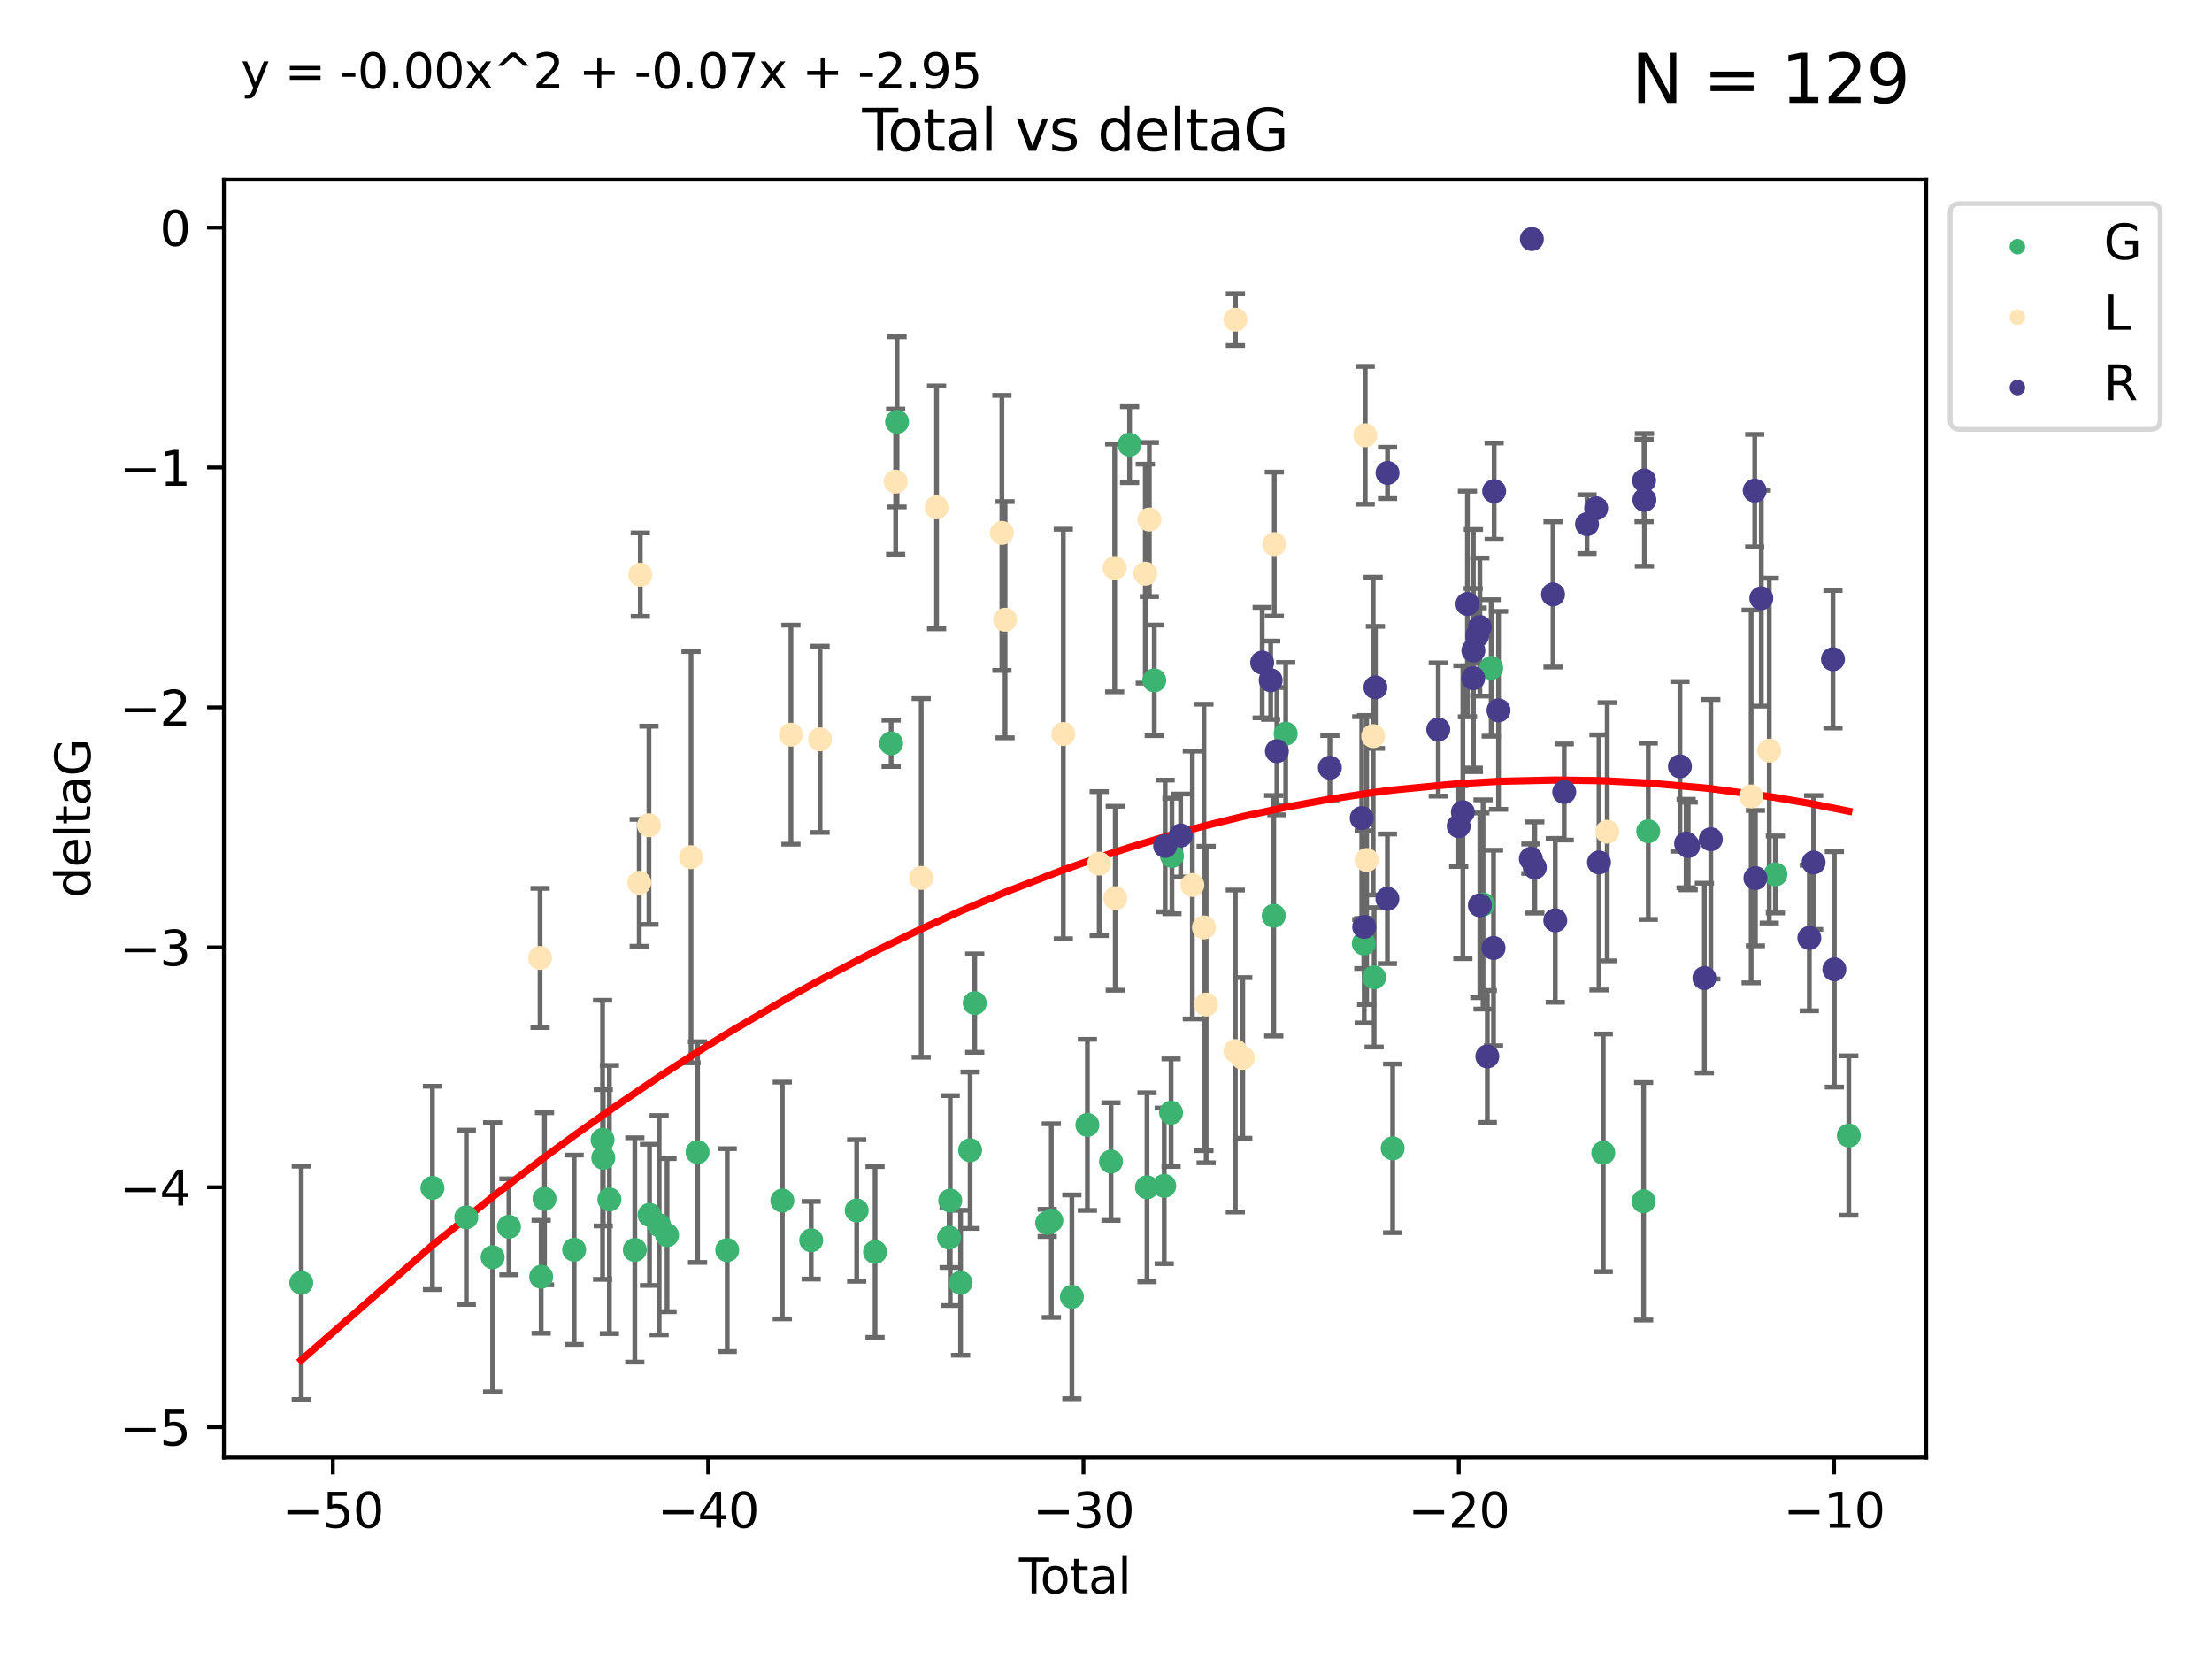<?xml version="1.0" encoding="utf-8" standalone="no"?>
<!DOCTYPE svg PUBLIC "-//W3C//DTD SVG 1.1//EN"
  "http://www.w3.org/Graphics/SVG/1.1/DTD/svg11.dtd">
<svg xmlns:xlink="http://www.w3.org/1999/xlink" width="460.8pt" height="345.6pt" viewBox="0 0 460.8 345.6" xmlns="http://www.w3.org/2000/svg" version="1.1">
 <defs>
  <style type="text/css">*{stroke-linejoin: round; stroke-linecap: butt}</style>
 </defs>
 <g id="figure_1">
  <g id="patch_1">
   <path d="M 0 345.6 
L 460.8 345.6 
L 460.8 0 
L 0 0 
z
" style="fill: #ffffff"/>
  </g>
  <g id="axes_1">
   <g id="patch_2">
    <path d="M 46.64 303.64 
L 401.26 303.64 
L 401.26 37.411 
L 46.64 37.411 
z
" style="fill: #ffffff"/>
   </g>
   <g id="PathCollection_1">
    <defs>
     <path id="m5578ed8e6b" d="M 0 1.118 
C 0.297 1.118 0.581 1 0.791 0.791 
C 1 0.581 1.118 0.297 1.118 0 
C 1.118 -0.297 1 -0.581 0.791 -0.791 
C 0.581 -1 0.297 -1.118 0 -1.118 
C -0.297 -1.118 -0.581 -1 -0.791 -0.791 
C -1 -0.581 -1.118 -0.297 -1.118 0 
C -1.118 0.297 -1 0.581 -0.791 0.791 
C -0.581 1 -0.297 1.118 0 1.118 
z
" style="stroke: #3cb371"/>
    </defs>
    <g clip-path="url(#p40298779ef)">
     <use xlink:href="#m5578ed8e6b" x="62.759" y="267.238" style="fill: #3cb371; stroke: #3cb371"/>
     <use xlink:href="#m5578ed8e6b" x="90.088" y="247.466" style="fill: #3cb371; stroke: #3cb371"/>
     <use xlink:href="#m5578ed8e6b" x="97.141" y="253.593" style="fill: #3cb371; stroke: #3cb371"/>
     <use xlink:href="#m5578ed8e6b" x="102.624" y="261.905" style="fill: #3cb371; stroke: #3cb371"/>
     <use xlink:href="#m5578ed8e6b" x="106.022" y="255.566" style="fill: #3cb371; stroke: #3cb371"/>
     <use xlink:href="#m5578ed8e6b" x="112.735" y="265.978" style="fill: #3cb371; stroke: #3cb371"/>
     <use xlink:href="#m5578ed8e6b" x="113.435" y="249.735" style="fill: #3cb371; stroke: #3cb371"/>
     <use xlink:href="#m5578ed8e6b" x="119.607" y="260.345" style="fill: #3cb371; stroke: #3cb371"/>
     <use xlink:href="#m5578ed8e6b" x="125.529" y="237.445" style="fill: #3cb371; stroke: #3cb371"/>
     <use xlink:href="#m5578ed8e6b" x="125.672" y="241.189" style="fill: #3cb371; stroke: #3cb371"/>
     <use xlink:href="#m5578ed8e6b" x="126.948" y="249.877" style="fill: #3cb371; stroke: #3cb371"/>
     <use xlink:href="#m5578ed8e6b" x="132.243" y="260.381" style="fill: #3cb371; stroke: #3cb371"/>
     <use xlink:href="#m5578ed8e6b" x="135.307" y="253.078" style="fill: #3cb371; stroke: #3cb371"/>
     <use xlink:href="#m5578ed8e6b" x="137.313" y="255.239" style="fill: #3cb371; stroke: #3cb371"/>
     <use xlink:href="#m5578ed8e6b" x="138.958" y="257.304" style="fill: #3cb371; stroke: #3cb371"/>
     <use xlink:href="#m5578ed8e6b" x="145.317" y="240.001" style="fill: #3cb371; stroke: #3cb371"/>
     <use xlink:href="#m5578ed8e6b" x="151.493" y="260.42" style="fill: #3cb371; stroke: #3cb371"/>
     <use xlink:href="#m5578ed8e6b" x="162.97" y="250.094" style="fill: #3cb371; stroke: #3cb371"/>
     <use xlink:href="#m5578ed8e6b" x="168.987" y="258.373" style="fill: #3cb371; stroke: #3cb371"/>
     <use xlink:href="#m5578ed8e6b" x="178.465" y="252.161" style="fill: #3cb371; stroke: #3cb371"/>
     <use xlink:href="#m5578ed8e6b" x="182.29" y="260.808" style="fill: #3cb371; stroke: #3cb371"/>
     <use xlink:href="#m5578ed8e6b" x="185.642" y="154.851" style="fill: #3cb371; stroke: #3cb371"/>
     <use xlink:href="#m5578ed8e6b" x="186.871" y="87.874" style="fill: #3cb371; stroke: #3cb371"/>
     <use xlink:href="#m5578ed8e6b" x="197.722" y="257.818" style="fill: #3cb371; stroke: #3cb371"/>
     <use xlink:href="#m5578ed8e6b" x="197.948" y="250.105" style="fill: #3cb371; stroke: #3cb371"/>
     <use xlink:href="#m5578ed8e6b" x="200.104" y="267.224" style="fill: #3cb371; stroke: #3cb371"/>
     <use xlink:href="#m5578ed8e6b" x="202.094" y="239.611" style="fill: #3cb371; stroke: #3cb371"/>
     <use xlink:href="#m5578ed8e6b" x="203.051" y="208.959" style="fill: #3cb371; stroke: #3cb371"/>
     <use xlink:href="#m5578ed8e6b" x="218.152" y="254.751" style="fill: #3cb371; stroke: #3cb371"/>
     <use xlink:href="#m5578ed8e6b" x="219.014" y="254.273" style="fill: #3cb371; stroke: #3cb371"/>
     <use xlink:href="#m5578ed8e6b" x="223.296" y="270.152" style="fill: #3cb371; stroke: #3cb371"/>
     <use xlink:href="#m5578ed8e6b" x="226.525" y="234.336" style="fill: #3cb371; stroke: #3cb371"/>
     <use xlink:href="#m5578ed8e6b" x="231.444" y="241.975" style="fill: #3cb371; stroke: #3cb371"/>
     <use xlink:href="#m5578ed8e6b" x="235.313" y="92.629" style="fill: #3cb371; stroke: #3cb371"/>
     <use xlink:href="#m5578ed8e6b" x="238.94" y="247.335" style="fill: #3cb371; stroke: #3cb371"/>
     <use xlink:href="#m5578ed8e6b" x="240.454" y="141.734" style="fill: #3cb371; stroke: #3cb371"/>
     <use xlink:href="#m5578ed8e6b" x="242.531" y="247.042" style="fill: #3cb371; stroke: #3cb371"/>
     <use xlink:href="#m5578ed8e6b" x="243.96" y="231.794" style="fill: #3cb371; stroke: #3cb371"/>
     <use xlink:href="#m5578ed8e6b" x="244.141" y="178.317" style="fill: #3cb371; stroke: #3cb371"/>
     <use xlink:href="#m5578ed8e6b" x="265.348" y="190.766" style="fill: #3cb371; stroke: #3cb371"/>
     <use xlink:href="#m5578ed8e6b" x="267.836" y="152.841" style="fill: #3cb371; stroke: #3cb371"/>
     <use xlink:href="#m5578ed8e6b" x="284.105" y="196.541" style="fill: #3cb371; stroke: #3cb371"/>
     <use xlink:href="#m5578ed8e6b" x="286.259" y="203.599" style="fill: #3cb371; stroke: #3cb371"/>
     <use xlink:href="#m5578ed8e6b" x="290.12" y="239.222" style="fill: #3cb371; stroke: #3cb371"/>
     <use xlink:href="#m5578ed8e6b" x="308.95" y="188.418" style="fill: #3cb371; stroke: #3cb371"/>
     <use xlink:href="#m5578ed8e6b" x="310.642" y="139.147" style="fill: #3cb371; stroke: #3cb371"/>
     <use xlink:href="#m5578ed8e6b" x="333.992" y="240.154" style="fill: #3cb371; stroke: #3cb371"/>
     <use xlink:href="#m5578ed8e6b" x="342.394" y="250.247" style="fill: #3cb371; stroke: #3cb371"/>
     <use xlink:href="#m5578ed8e6b" x="343.358" y="173.169" style="fill: #3cb371; stroke: #3cb371"/>
     <use xlink:href="#m5578ed8e6b" x="369.849" y="182.168" style="fill: #3cb371; stroke: #3cb371"/>
     <use xlink:href="#m5578ed8e6b" x="385.141" y="236.555" style="fill: #3cb371; stroke: #3cb371"/>
    </g>
   </g>
   <g id="PathCollection_2">
    <defs>
     <path id="m1a1da9d715" d="M 0 1.118 
C 0.297 1.118 0.581 1 0.791 0.791 
C 1 0.581 1.118 0.297 1.118 0 
C 1.118 -0.297 1 -0.581 0.791 -0.791 
C 0.581 -1 0.297 -1.118 0 -1.118 
C -0.297 -1.118 -0.581 -1 -0.791 -0.791 
C -1 -0.581 -1.118 -0.297 -1.118 0 
C -1.118 0.297 -1 0.581 -0.791 0.791 
C -0.581 1 -0.297 1.118 0 1.118 
z
" style="stroke: #ffe4b5"/>
    </defs>
    <g clip-path="url(#p40298779ef)">
     <use xlink:href="#m1a1da9d715" x="112.511" y="199.556" style="fill: #ffe4b5; stroke: #ffe4b5"/>
     <use xlink:href="#m1a1da9d715" x="133.166" y="183.904" style="fill: #ffe4b5; stroke: #ffe4b5"/>
     <use xlink:href="#m1a1da9d715" x="133.388" y="119.712" style="fill: #ffe4b5; stroke: #ffe4b5"/>
     <use xlink:href="#m1a1da9d715" x="135.189" y="171.924" style="fill: #ffe4b5; stroke: #ffe4b5"/>
     <use xlink:href="#m1a1da9d715" x="143.957" y="178.567" style="fill: #ffe4b5; stroke: #ffe4b5"/>
     <use xlink:href="#m1a1da9d715" x="164.77" y="153.044" style="fill: #ffe4b5; stroke: #ffe4b5"/>
     <use xlink:href="#m1a1da9d715" x="170.832" y="154.017" style="fill: #ffe4b5; stroke: #ffe4b5"/>
     <use xlink:href="#m1a1da9d715" x="186.583" y="100.336" style="fill: #ffe4b5; stroke: #ffe4b5"/>
     <use xlink:href="#m1a1da9d715" x="191.909" y="182.886" style="fill: #ffe4b5; stroke: #ffe4b5"/>
     <use xlink:href="#m1a1da9d715" x="195.104" y="105.698" style="fill: #ffe4b5; stroke: #ffe4b5"/>
     <use xlink:href="#m1a1da9d715" x="208.711" y="111.015" style="fill: #ffe4b5; stroke: #ffe4b5"/>
     <use xlink:href="#m1a1da9d715" x="209.373" y="129.096" style="fill: #ffe4b5; stroke: #ffe4b5"/>
     <use xlink:href="#m1a1da9d715" x="221.507" y="152.902" style="fill: #ffe4b5; stroke: #ffe4b5"/>
     <use xlink:href="#m1a1da9d715" x="228.982" y="179.905" style="fill: #ffe4b5; stroke: #ffe4b5"/>
     <use xlink:href="#m1a1da9d715" x="232.206" y="118.313" style="fill: #ffe4b5; stroke: #ffe4b5"/>
     <use xlink:href="#m1a1da9d715" x="232.33" y="187.117" style="fill: #ffe4b5; stroke: #ffe4b5"/>
     <use xlink:href="#m1a1da9d715" x="238.584" y="119.499" style="fill: #ffe4b5; stroke: #ffe4b5"/>
     <use xlink:href="#m1a1da9d715" x="239.428" y="108.228" style="fill: #ffe4b5; stroke: #ffe4b5"/>
     <use xlink:href="#m1a1da9d715" x="248.388" y="184.364" style="fill: #ffe4b5; stroke: #ffe4b5"/>
     <use xlink:href="#m1a1da9d715" x="250.804" y="193.199" style="fill: #ffe4b5; stroke: #ffe4b5"/>
     <use xlink:href="#m1a1da9d715" x="251.264" y="209.267" style="fill: #ffe4b5; stroke: #ffe4b5"/>
     <use xlink:href="#m1a1da9d715" x="257.344" y="218.953" style="fill: #ffe4b5; stroke: #ffe4b5"/>
     <use xlink:href="#m1a1da9d715" x="257.364" y="66.595" style="fill: #ffe4b5; stroke: #ffe4b5"/>
     <use xlink:href="#m1a1da9d715" x="258.889" y="220.381" style="fill: #ffe4b5; stroke: #ffe4b5"/>
     <use xlink:href="#m1a1da9d715" x="265.463" y="113.347" style="fill: #ffe4b5; stroke: #ffe4b5"/>
     <use xlink:href="#m1a1da9d715" x="284.403" y="90.675" style="fill: #ffe4b5; stroke: #ffe4b5"/>
     <use xlink:href="#m1a1da9d715" x="284.696" y="179.152" style="fill: #ffe4b5; stroke: #ffe4b5"/>
     <use xlink:href="#m1a1da9d715" x="286.057" y="153.349" style="fill: #ffe4b5; stroke: #ffe4b5"/>
     <use xlink:href="#m1a1da9d715" x="334.815" y="173.265" style="fill: #ffe4b5; stroke: #ffe4b5"/>
     <use xlink:href="#m1a1da9d715" x="364.8" y="165.912" style="fill: #ffe4b5; stroke: #ffe4b5"/>
     <use xlink:href="#m1a1da9d715" x="368.576" y="156.368" style="fill: #ffe4b5; stroke: #ffe4b5"/>
    </g>
   </g>
   <g id="PathCollection_3">
    <defs>
     <path id="mfdda4522b5" d="M 0 1.118 
C 0.297 1.118 0.581 1 0.791 0.791 
C 1 0.581 1.118 0.297 1.118 0 
C 1.118 -0.297 1 -0.581 0.791 -0.791 
C 0.581 -1 0.297 -1.118 0 -1.118 
C -0.297 -1.118 -0.581 -1 -0.791 -0.791 
C -1 -0.581 -1.118 -0.297 -1.118 0 
C -1.118 0.297 -1 0.581 -0.791 0.791 
C -0.581 1 -0.297 1.118 0 1.118 
z
" style="stroke: #483d8b"/>
    </defs>
    <g clip-path="url(#p40298779ef)">
     <use xlink:href="#mfdda4522b5" x="242.721" y="176.224" style="fill: #483d8b; stroke: #483d8b"/>
     <use xlink:href="#mfdda4522b5" x="245.949" y="174.058" style="fill: #483d8b; stroke: #483d8b"/>
     <use xlink:href="#mfdda4522b5" x="262.933" y="138.033" style="fill: #483d8b; stroke: #483d8b"/>
     <use xlink:href="#mfdda4522b5" x="264.708" y="141.704" style="fill: #483d8b; stroke: #483d8b"/>
     <use xlink:href="#mfdda4522b5" x="266.001" y="156.481" style="fill: #483d8b; stroke: #483d8b"/>
     <use xlink:href="#mfdda4522b5" x="277.038" y="159.931" style="fill: #483d8b; stroke: #483d8b"/>
     <use xlink:href="#mfdda4522b5" x="283.675" y="170.423" style="fill: #483d8b; stroke: #483d8b"/>
     <use xlink:href="#mfdda4522b5" x="284.186" y="193.083" style="fill: #483d8b; stroke: #483d8b"/>
     <use xlink:href="#mfdda4522b5" x="286.523" y="143.193" style="fill: #483d8b; stroke: #483d8b"/>
     <use xlink:href="#mfdda4522b5" x="289.025" y="187.239" style="fill: #483d8b; stroke: #483d8b"/>
     <use xlink:href="#mfdda4522b5" x="289.049" y="98.518" style="fill: #483d8b; stroke: #483d8b"/>
     <use xlink:href="#mfdda4522b5" x="299.615" y="151.97" style="fill: #483d8b; stroke: #483d8b"/>
     <use xlink:href="#mfdda4522b5" x="303.875" y="172.105" style="fill: #483d8b; stroke: #483d8b"/>
     <use xlink:href="#mfdda4522b5" x="304.742" y="169.196" style="fill: #483d8b; stroke: #483d8b"/>
     <use xlink:href="#mfdda4522b5" x="305.692" y="125.823" style="fill: #483d8b; stroke: #483d8b"/>
     <use xlink:href="#mfdda4522b5" x="306.896" y="141.288" style="fill: #483d8b; stroke: #483d8b"/>
     <use xlink:href="#mfdda4522b5" x="306.933" y="135.531" style="fill: #483d8b; stroke: #483d8b"/>
     <use xlink:href="#mfdda4522b5" x="307.725" y="132.407" style="fill: #483d8b; stroke: #483d8b"/>
     <use xlink:href="#mfdda4522b5" x="308.282" y="130.624" style="fill: #483d8b; stroke: #483d8b"/>
     <use xlink:href="#mfdda4522b5" x="308.284" y="188.594" style="fill: #483d8b; stroke: #483d8b"/>
     <use xlink:href="#mfdda4522b5" x="309.838" y="220.076" style="fill: #483d8b; stroke: #483d8b"/>
     <use xlink:href="#mfdda4522b5" x="311.129" y="197.479" style="fill: #483d8b; stroke: #483d8b"/>
     <use xlink:href="#mfdda4522b5" x="311.259" y="102.32" style="fill: #483d8b; stroke: #483d8b"/>
     <use xlink:href="#mfdda4522b5" x="312.17" y="147.982" style="fill: #483d8b; stroke: #483d8b"/>
     <use xlink:href="#mfdda4522b5" x="318.906" y="178.89" style="fill: #483d8b; stroke: #483d8b"/>
     <use xlink:href="#mfdda4522b5" x="319.115" y="49.798" style="fill: #483d8b; stroke: #483d8b"/>
     <use xlink:href="#mfdda4522b5" x="319.727" y="180.711" style="fill: #483d8b; stroke: #483d8b"/>
     <use xlink:href="#mfdda4522b5" x="323.526" y="123.826" style="fill: #483d8b; stroke: #483d8b"/>
     <use xlink:href="#mfdda4522b5" x="323.993" y="191.72" style="fill: #483d8b; stroke: #483d8b"/>
     <use xlink:href="#mfdda4522b5" x="325.855" y="164.991" style="fill: #483d8b; stroke: #483d8b"/>
     <use xlink:href="#mfdda4522b5" x="330.608" y="109.192" style="fill: #483d8b; stroke: #483d8b"/>
     <use xlink:href="#mfdda4522b5" x="332.512" y="105.89" style="fill: #483d8b; stroke: #483d8b"/>
     <use xlink:href="#mfdda4522b5" x="333.103" y="179.662" style="fill: #483d8b; stroke: #483d8b"/>
     <use xlink:href="#mfdda4522b5" x="342.495" y="100.09" style="fill: #483d8b; stroke: #483d8b"/>
     <use xlink:href="#mfdda4522b5" x="342.56" y="104.134" style="fill: #483d8b; stroke: #483d8b"/>
     <use xlink:href="#mfdda4522b5" x="349.96" y="159.654" style="fill: #483d8b; stroke: #483d8b"/>
     <use xlink:href="#mfdda4522b5" x="351.246" y="175.724" style="fill: #483d8b; stroke: #483d8b"/>
     <use xlink:href="#mfdda4522b5" x="351.682" y="176.245" style="fill: #483d8b; stroke: #483d8b"/>
     <use xlink:href="#mfdda4522b5" x="355.055" y="203.749" style="fill: #483d8b; stroke: #483d8b"/>
     <use xlink:href="#mfdda4522b5" x="356.392" y="174.829" style="fill: #483d8b; stroke: #483d8b"/>
     <use xlink:href="#mfdda4522b5" x="365.545" y="102.204" style="fill: #483d8b; stroke: #483d8b"/>
     <use xlink:href="#mfdda4522b5" x="365.686" y="182.931" style="fill: #483d8b; stroke: #483d8b"/>
     <use xlink:href="#mfdda4522b5" x="366.916" y="124.62" style="fill: #483d8b; stroke: #483d8b"/>
     <use xlink:href="#mfdda4522b5" x="376.92" y="195.399" style="fill: #483d8b; stroke: #483d8b"/>
     <use xlink:href="#mfdda4522b5" x="377.811" y="179.667" style="fill: #483d8b; stroke: #483d8b"/>
     <use xlink:href="#mfdda4522b5" x="381.845" y="137.325" style="fill: #483d8b; stroke: #483d8b"/>
     <use xlink:href="#mfdda4522b5" x="382.134" y="201.933" style="fill: #483d8b; stroke: #483d8b"/>
    </g>
   </g>
   <g id="matplotlib.axis_1">
    <g id="xtick_1">
     <g id="line2d_1">
      <defs>
       <path id="ma16233187b" d="M 0 0 
L 0 3.5 
" style="stroke: #000000; stroke-width: 0.8"/>
      </defs>
      <g>
       <use xlink:href="#ma16233187b" x="69.339" y="303.64" style="stroke: #000000; stroke-width: 0.8"/>
      </g>
     </g>
     <g id="text_1">
      <!-- −50 -->
      <g transform="translate(58.787 318.238)scale(0.1 -0.1)">
       <defs>
        <path id="DejaVuSans-2212" d="M 678 2272 
L 4684 2272 
L 4684 1741 
L 678 1741 
L 678 2272 
z
" transform="scale(0.016)"/>
        <path id="DejaVuSans-35" d="M 691 4666 
L 3169 4666 
L 3169 4134 
L 1269 4134 
L 1269 2991 
Q 1406 3038 1543 3061 
Q 1681 3084 1819 3084 
Q 2600 3084 3056 2656 
Q 3513 2228 3513 1497 
Q 3513 744 3044 326 
Q 2575 -91 1722 -91 
Q 1428 -91 1123 -41 
Q 819 9 494 109 
L 494 744 
Q 775 591 1075 516 
Q 1375 441 1709 441 
Q 2250 441 2565 725 
Q 2881 1009 2881 1497 
Q 2881 1984 2565 2268 
Q 2250 2553 1709 2553 
Q 1456 2553 1204 2497 
Q 953 2441 691 2322 
L 691 4666 
z
" transform="scale(0.016)"/>
        <path id="DejaVuSans-30" d="M 2034 4250 
Q 1547 4250 1301 3770 
Q 1056 3291 1056 2328 
Q 1056 1369 1301 889 
Q 1547 409 2034 409 
Q 2525 409 2770 889 
Q 3016 1369 3016 2328 
Q 3016 3291 2770 3770 
Q 2525 4250 2034 4250 
z
M 2034 4750 
Q 2819 4750 3233 4129 
Q 3647 3509 3647 2328 
Q 3647 1150 3233 529 
Q 2819 -91 2034 -91 
Q 1250 -91 836 529 
Q 422 1150 422 2328 
Q 422 3509 836 4129 
Q 1250 4750 2034 4750 
z
" transform="scale(0.016)"/>
       </defs>
       <use xlink:href="#DejaVuSans-2212"/>
       <use xlink:href="#DejaVuSans-35" x="83.789"/>
       <use xlink:href="#DejaVuSans-30" x="147.412"/>
      </g>
     </g>
    </g>
    <g id="xtick_2">
     <g id="line2d_2">
      <g>
       <use xlink:href="#ma16233187b" x="147.523" y="303.64" style="stroke: #000000; stroke-width: 0.8"/>
      </g>
     </g>
     <g id="text_2">
      <!-- −40 -->
      <g transform="translate(136.971 318.238)scale(0.1 -0.1)">
       <defs>
        <path id="DejaVuSans-34" d="M 2419 4116 
L 825 1625 
L 2419 1625 
L 2419 4116 
z
M 2253 4666 
L 3047 4666 
L 3047 1625 
L 3713 1625 
L 3713 1100 
L 3047 1100 
L 3047 0 
L 2419 0 
L 2419 1100 
L 313 1100 
L 313 1709 
L 2253 4666 
z
" transform="scale(0.016)"/>
       </defs>
       <use xlink:href="#DejaVuSans-2212"/>
       <use xlink:href="#DejaVuSans-34" x="83.789"/>
       <use xlink:href="#DejaVuSans-30" x="147.412"/>
      </g>
     </g>
    </g>
    <g id="xtick_3">
     <g id="line2d_3">
      <g>
       <use xlink:href="#ma16233187b" x="225.708" y="303.64" style="stroke: #000000; stroke-width: 0.8"/>
      </g>
     </g>
     <g id="text_3">
      <!-- −30 -->
      <g transform="translate(215.155 318.238)scale(0.1 -0.1)">
       <defs>
        <path id="DejaVuSans-33" d="M 2597 2516 
Q 3050 2419 3304 2112 
Q 3559 1806 3559 1356 
Q 3559 666 3084 287 
Q 2609 -91 1734 -91 
Q 1441 -91 1130 -33 
Q 819 25 488 141 
L 488 750 
Q 750 597 1062 519 
Q 1375 441 1716 441 
Q 2309 441 2620 675 
Q 2931 909 2931 1356 
Q 2931 1769 2642 2001 
Q 2353 2234 1838 2234 
L 1294 2234 
L 1294 2753 
L 1863 2753 
Q 2328 2753 2575 2939 
Q 2822 3125 2822 3475 
Q 2822 3834 2567 4026 
Q 2313 4219 1838 4219 
Q 1578 4219 1281 4162 
Q 984 4106 628 3988 
L 628 4550 
Q 988 4650 1302 4700 
Q 1616 4750 1894 4750 
Q 2613 4750 3031 4423 
Q 3450 4097 3450 3541 
Q 3450 3153 3228 2886 
Q 3006 2619 2597 2516 
z
" transform="scale(0.016)"/>
       </defs>
       <use xlink:href="#DejaVuSans-2212"/>
       <use xlink:href="#DejaVuSans-33" x="83.789"/>
       <use xlink:href="#DejaVuSans-30" x="147.412"/>
      </g>
     </g>
    </g>
    <g id="xtick_4">
     <g id="line2d_4">
      <g>
       <use xlink:href="#ma16233187b" x="303.892" y="303.64" style="stroke: #000000; stroke-width: 0.8"/>
      </g>
     </g>
     <g id="text_4">
      <!-- −20 -->
      <g transform="translate(293.34 318.238)scale(0.1 -0.1)">
       <defs>
        <path id="DejaVuSans-32" d="M 1228 531 
L 3431 531 
L 3431 0 
L 469 0 
L 469 531 
Q 828 903 1448 1529 
Q 2069 2156 2228 2338 
Q 2531 2678 2651 2914 
Q 2772 3150 2772 3378 
Q 2772 3750 2511 3984 
Q 2250 4219 1831 4219 
Q 1534 4219 1204 4116 
Q 875 4013 500 3803 
L 500 4441 
Q 881 4594 1212 4672 
Q 1544 4750 1819 4750 
Q 2544 4750 2975 4387 
Q 3406 4025 3406 3419 
Q 3406 3131 3298 2873 
Q 3191 2616 2906 2266 
Q 2828 2175 2409 1742 
Q 1991 1309 1228 531 
z
" transform="scale(0.016)"/>
       </defs>
       <use xlink:href="#DejaVuSans-2212"/>
       <use xlink:href="#DejaVuSans-32" x="83.789"/>
       <use xlink:href="#DejaVuSans-30" x="147.412"/>
      </g>
     </g>
    </g>
    <g id="xtick_5">
     <g id="line2d_5">
      <g>
       <use xlink:href="#ma16233187b" x="382.076" y="303.64" style="stroke: #000000; stroke-width: 0.8"/>
      </g>
     </g>
     <g id="text_5">
      <!-- −10 -->
      <g transform="translate(371.524 318.238)scale(0.1 -0.1)">
       <defs>
        <path id="DejaVuSans-31" d="M 794 531 
L 1825 531 
L 1825 4091 
L 703 3866 
L 703 4441 
L 1819 4666 
L 2450 4666 
L 2450 531 
L 3481 531 
L 3481 0 
L 794 0 
L 794 531 
z
" transform="scale(0.016)"/>
       </defs>
       <use xlink:href="#DejaVuSans-2212"/>
       <use xlink:href="#DejaVuSans-31" x="83.789"/>
       <use xlink:href="#DejaVuSans-30" x="147.412"/>
      </g>
     </g>
    </g>
    <g id="text_6">
     <!-- Total -->
     <g transform="translate(212.273 331.917)scale(0.1 -0.1)">
      <defs>
       <path id="DejaVuSans-54" d="M -19 4666 
L 3928 4666 
L 3928 4134 
L 2272 4134 
L 2272 0 
L 1638 0 
L 1638 4134 
L -19 4134 
L -19 4666 
z
" transform="scale(0.016)"/>
       <path id="DejaVuSans-6f" d="M 1959 3097 
Q 1497 3097 1228 2736 
Q 959 2375 959 1747 
Q 959 1119 1226 758 
Q 1494 397 1959 397 
Q 2419 397 2687 759 
Q 2956 1122 2956 1747 
Q 2956 2369 2687 2733 
Q 2419 3097 1959 3097 
z
M 1959 3584 
Q 2709 3584 3137 3096 
Q 3566 2609 3566 1747 
Q 3566 888 3137 398 
Q 2709 -91 1959 -91 
Q 1206 -91 779 398 
Q 353 888 353 1747 
Q 353 2609 779 3096 
Q 1206 3584 1959 3584 
z
" transform="scale(0.016)"/>
       <path id="DejaVuSans-74" d="M 1172 4494 
L 1172 3500 
L 2356 3500 
L 2356 3053 
L 1172 3053 
L 1172 1153 
Q 1172 725 1289 603 
Q 1406 481 1766 481 
L 2356 481 
L 2356 0 
L 1766 0 
Q 1100 0 847 248 
Q 594 497 594 1153 
L 594 3053 
L 172 3053 
L 172 3500 
L 594 3500 
L 594 4494 
L 1172 4494 
z
" transform="scale(0.016)"/>
       <path id="DejaVuSans-61" d="M 2194 1759 
Q 1497 1759 1228 1600 
Q 959 1441 959 1056 
Q 959 750 1161 570 
Q 1363 391 1709 391 
Q 2188 391 2477 730 
Q 2766 1069 2766 1631 
L 2766 1759 
L 2194 1759 
z
M 3341 1997 
L 3341 0 
L 2766 0 
L 2766 531 
Q 2569 213 2275 61 
Q 1981 -91 1556 -91 
Q 1019 -91 701 211 
Q 384 513 384 1019 
Q 384 1609 779 1909 
Q 1175 2209 1959 2209 
L 2766 2209 
L 2766 2266 
Q 2766 2663 2505 2880 
Q 2244 3097 1772 3097 
Q 1472 3097 1187 3025 
Q 903 2953 641 2809 
L 641 3341 
Q 956 3463 1253 3523 
Q 1550 3584 1831 3584 
Q 2591 3584 2966 3190 
Q 3341 2797 3341 1997 
z
" transform="scale(0.016)"/>
       <path id="DejaVuSans-6c" d="M 603 4863 
L 1178 4863 
L 1178 0 
L 603 0 
L 603 4863 
z
" transform="scale(0.016)"/>
      </defs>
      <use xlink:href="#DejaVuSans-54"/>
      <use xlink:href="#DejaVuSans-6f" x="44.084"/>
      <use xlink:href="#DejaVuSans-74" x="105.266"/>
      <use xlink:href="#DejaVuSans-61" x="144.475"/>
      <use xlink:href="#DejaVuSans-6c" x="205.754"/>
     </g>
    </g>
   </g>
   <g id="matplotlib.axis_2">
    <g id="ytick_1">
     <g id="line2d_6">
      <defs>
       <path id="m742f27cb7e" d="M 0 0 
L -3.5 0 
" style="stroke: #000000; stroke-width: 0.8"/>
      </defs>
      <g>
       <use xlink:href="#m742f27cb7e" x="46.64" y="297.306" style="stroke: #000000; stroke-width: 0.8"/>
      </g>
     </g>
     <g id="text_7">
      <!-- −5 -->
      <g transform="translate(24.898 301.106)scale(0.1 -0.1)">
       <use xlink:href="#DejaVuSans-2212"/>
       <use xlink:href="#DejaVuSans-35" x="83.789"/>
      </g>
     </g>
    </g>
    <g id="ytick_2">
     <g id="line2d_7">
      <g>
       <use xlink:href="#m742f27cb7e" x="46.64" y="247.327" style="stroke: #000000; stroke-width: 0.8"/>
      </g>
     </g>
     <g id="text_8">
      <!-- −4 -->
      <g transform="translate(24.898 251.126)scale(0.1 -0.1)">
       <use xlink:href="#DejaVuSans-2212"/>
       <use xlink:href="#DejaVuSans-34" x="83.789"/>
      </g>
     </g>
    </g>
    <g id="ytick_3">
     <g id="line2d_8">
      <g>
       <use xlink:href="#m742f27cb7e" x="46.64" y="197.347" style="stroke: #000000; stroke-width: 0.8"/>
      </g>
     </g>
     <g id="text_9">
      <!-- −3 -->
      <g transform="translate(24.898 201.147)scale(0.1 -0.1)">
       <use xlink:href="#DejaVuSans-2212"/>
       <use xlink:href="#DejaVuSans-33" x="83.789"/>
      </g>
     </g>
    </g>
    <g id="ytick_4">
     <g id="line2d_9">
      <g>
       <use xlink:href="#m742f27cb7e" x="46.64" y="147.368" style="stroke: #000000; stroke-width: 0.8"/>
      </g>
     </g>
     <g id="text_10">
      <!-- −2 -->
      <g transform="translate(24.898 151.167)scale(0.1 -0.1)">
       <use xlink:href="#DejaVuSans-2212"/>
       <use xlink:href="#DejaVuSans-32" x="83.789"/>
      </g>
     </g>
    </g>
    <g id="ytick_5">
     <g id="line2d_10">
      <g>
       <use xlink:href="#m742f27cb7e" x="46.64" y="97.389" style="stroke: #000000; stroke-width: 0.8"/>
      </g>
     </g>
     <g id="text_11">
      <!-- −1 -->
      <g transform="translate(24.898 101.188)scale(0.1 -0.1)">
       <use xlink:href="#DejaVuSans-2212"/>
       <use xlink:href="#DejaVuSans-31" x="83.789"/>
      </g>
     </g>
    </g>
    <g id="ytick_6">
     <g id="line2d_11">
      <g>
       <use xlink:href="#m742f27cb7e" x="46.64" y="47.409" style="stroke: #000000; stroke-width: 0.8"/>
      </g>
     </g>
     <g id="text_12">
      <!-- 0 -->
      <g transform="translate(33.278 51.208)scale(0.1 -0.1)">
       <use xlink:href="#DejaVuSans-30"/>
      </g>
     </g>
    </g>
    <g id="text_13">
     <!-- deltaG -->
     <g transform="translate(18.818 187.064)rotate(-90)scale(0.1 -0.1)">
      <defs>
       <path id="DejaVuSans-64" d="M 2906 2969 
L 2906 4863 
L 3481 4863 
L 3481 0 
L 2906 0 
L 2906 525 
Q 2725 213 2448 61 
Q 2172 -91 1784 -91 
Q 1150 -91 751 415 
Q 353 922 353 1747 
Q 353 2572 751 3078 
Q 1150 3584 1784 3584 
Q 2172 3584 2448 3432 
Q 2725 3281 2906 2969 
z
M 947 1747 
Q 947 1113 1208 752 
Q 1469 391 1925 391 
Q 2381 391 2643 752 
Q 2906 1113 2906 1747 
Q 2906 2381 2643 2742 
Q 2381 3103 1925 3103 
Q 1469 3103 1208 2742 
Q 947 2381 947 1747 
z
" transform="scale(0.016)"/>
       <path id="DejaVuSans-65" d="M 3597 1894 
L 3597 1613 
L 953 1613 
Q 991 1019 1311 708 
Q 1631 397 2203 397 
Q 2534 397 2845 478 
Q 3156 559 3463 722 
L 3463 178 
Q 3153 47 2828 -22 
Q 2503 -91 2169 -91 
Q 1331 -91 842 396 
Q 353 884 353 1716 
Q 353 2575 817 3079 
Q 1281 3584 2069 3584 
Q 2775 3584 3186 3129 
Q 3597 2675 3597 1894 
z
M 3022 2063 
Q 3016 2534 2758 2815 
Q 2500 3097 2075 3097 
Q 1594 3097 1305 2825 
Q 1016 2553 972 2059 
L 3022 2063 
z
" transform="scale(0.016)"/>
       <path id="DejaVuSans-47" d="M 3809 666 
L 3809 1919 
L 2778 1919 
L 2778 2438 
L 4434 2438 
L 4434 434 
Q 4069 175 3628 42 
Q 3188 -91 2688 -91 
Q 1594 -91 976 548 
Q 359 1188 359 2328 
Q 359 3472 976 4111 
Q 1594 4750 2688 4750 
Q 3144 4750 3555 4637 
Q 3966 4525 4313 4306 
L 4313 3634 
Q 3963 3931 3569 4081 
Q 3175 4231 2741 4231 
Q 1884 4231 1454 3753 
Q 1025 3275 1025 2328 
Q 1025 1384 1454 906 
Q 1884 428 2741 428 
Q 3075 428 3337 486 
Q 3600 544 3809 666 
z
" transform="scale(0.016)"/>
      </defs>
      <use xlink:href="#DejaVuSans-64"/>
      <use xlink:href="#DejaVuSans-65" x="63.477"/>
      <use xlink:href="#DejaVuSans-6c" x="125"/>
      <use xlink:href="#DejaVuSans-74" x="152.783"/>
      <use xlink:href="#DejaVuSans-61" x="191.992"/>
      <use xlink:href="#DejaVuSans-47" x="253.271"/>
     </g>
    </g>
   </g>
   <g id="LineCollection_1">
    <path d="M 62.759 291.539 
L 62.759 242.937 
" clip-path="url(#p40298779ef)" style="fill: none; stroke: #696969"/>
    <path d="M 90.088 268.644 
L 90.088 226.288 
" clip-path="url(#p40298779ef)" style="fill: none; stroke: #696969"/>
    <path d="M 97.141 271.746 
L 97.141 235.44 
" clip-path="url(#p40298779ef)" style="fill: none; stroke: #696969"/>
    <path d="M 102.624 289.949 
L 102.624 233.861 
" clip-path="url(#p40298779ef)" style="fill: none; stroke: #696969"/>
    <path d="M 106.022 265.565 
L 106.022 245.566 
" clip-path="url(#p40298779ef)" style="fill: none; stroke: #696969"/>
    <path d="M 112.735 277.734 
L 112.735 254.222 
" clip-path="url(#p40298779ef)" style="fill: none; stroke: #696969"/>
    <path d="M 113.435 267.667 
L 113.435 231.802 
" clip-path="url(#p40298779ef)" style="fill: none; stroke: #696969"/>
    <path d="M 119.607 280.063 
L 119.607 240.627 
" clip-path="url(#p40298779ef)" style="fill: none; stroke: #696969"/>
    <path d="M 125.529 266.516 
L 125.529 208.375 
" clip-path="url(#p40298779ef)" style="fill: none; stroke: #696969"/>
    <path d="M 125.672 255.385 
L 125.672 226.994 
" clip-path="url(#p40298779ef)" style="fill: none; stroke: #696969"/>
    <path d="M 126.948 277.808 
L 126.948 221.945 
" clip-path="url(#p40298779ef)" style="fill: none; stroke: #696969"/>
    <path d="M 132.243 283.745 
L 132.243 237.018 
" clip-path="url(#p40298779ef)" style="fill: none; stroke: #696969"/>
    <path d="M 135.307 267.785 
L 135.307 238.371 
" clip-path="url(#p40298779ef)" style="fill: none; stroke: #696969"/>
    <path d="M 137.313 278.075 
L 137.313 232.402 
" clip-path="url(#p40298779ef)" style="fill: none; stroke: #696969"/>
    <path d="M 138.958 273.25 
L 138.958 241.358 
" clip-path="url(#p40298779ef)" style="fill: none; stroke: #696969"/>
    <path d="M 145.317 262.988 
L 145.317 217.014 
" clip-path="url(#p40298779ef)" style="fill: none; stroke: #696969"/>
    <path d="M 151.493 281.55 
L 151.493 239.289 
" clip-path="url(#p40298779ef)" style="fill: none; stroke: #696969"/>
    <path d="M 162.97 274.757 
L 162.97 225.431 
" clip-path="url(#p40298779ef)" style="fill: none; stroke: #696969"/>
    <path d="M 168.987 266.455 
L 168.987 250.291 
" clip-path="url(#p40298779ef)" style="fill: none; stroke: #696969"/>
    <path d="M 178.465 266.912 
L 178.465 237.41 
" clip-path="url(#p40298779ef)" style="fill: none; stroke: #696969"/>
    <path d="M 182.29 278.598 
L 182.29 243.017 
" clip-path="url(#p40298779ef)" style="fill: none; stroke: #696969"/>
    <path d="M 185.642 159.671 
L 185.642 150.032 
" clip-path="url(#p40298779ef)" style="fill: none; stroke: #696969"/>
    <path d="M 186.871 105.593 
L 186.871 70.156 
" clip-path="url(#p40298779ef)" style="fill: none; stroke: #696969"/>
    <path d="M 197.722 264.041 
L 197.722 251.595 
" clip-path="url(#p40298779ef)" style="fill: none; stroke: #696969"/>
    <path d="M 197.948 271.967 
L 197.948 228.243 
" clip-path="url(#p40298779ef)" style="fill: none; stroke: #696969"/>
    <path d="M 200.104 282.322 
L 200.104 252.125 
" clip-path="url(#p40298779ef)" style="fill: none; stroke: #696969"/>
    <path d="M 202.094 255.901 
L 202.094 223.32 
" clip-path="url(#p40298779ef)" style="fill: none; stroke: #696969"/>
    <path d="M 203.051 219.211 
L 203.051 198.707 
" clip-path="url(#p40298779ef)" style="fill: none; stroke: #696969"/>
    <path d="M 218.152 257.581 
L 218.152 251.92 
" clip-path="url(#p40298779ef)" style="fill: none; stroke: #696969"/>
    <path d="M 219.014 274.45 
L 219.014 234.096 
" clip-path="url(#p40298779ef)" style="fill: none; stroke: #696969"/>
    <path d="M 223.296 291.373 
L 223.296 248.931 
" clip-path="url(#p40298779ef)" style="fill: none; stroke: #696969"/>
    <path d="M 226.525 252.16 
L 226.525 216.512 
" clip-path="url(#p40298779ef)" style="fill: none; stroke: #696969"/>
    <path d="M 231.444 254.232 
L 231.444 229.719 
" clip-path="url(#p40298779ef)" style="fill: none; stroke: #696969"/>
    <path d="M 235.313 100.547 
L 235.313 84.712 
" clip-path="url(#p40298779ef)" style="fill: none; stroke: #696969"/>
    <path d="M 238.94 267.019 
L 238.94 227.65 
" clip-path="url(#p40298779ef)" style="fill: none; stroke: #696969"/>
    <path d="M 240.454 153.252 
L 240.454 130.217 
" clip-path="url(#p40298779ef)" style="fill: none; stroke: #696969"/>
    <path d="M 242.531 263.255 
L 242.531 230.829 
" clip-path="url(#p40298779ef)" style="fill: none; stroke: #696969"/>
    <path d="M 243.96 243.003 
L 243.96 220.585 
" clip-path="url(#p40298779ef)" style="fill: none; stroke: #696969"/>
    <path d="M 244.141 190.347 
L 244.141 166.287 
" clip-path="url(#p40298779ef)" style="fill: none; stroke: #696969"/>
    <path d="M 265.348 215.814 
L 265.348 165.719 
" clip-path="url(#p40298779ef)" style="fill: none; stroke: #696969"/>
    <path d="M 267.836 167.67 
L 267.836 138.011 
" clip-path="url(#p40298779ef)" style="fill: none; stroke: #696969"/>
    <path d="M 284.105 201.754 
L 284.105 191.328 
" clip-path="url(#p40298779ef)" style="fill: none; stroke: #696969"/>
    <path d="M 286.259 218.113 
L 286.259 189.084 
" clip-path="url(#p40298779ef)" style="fill: none; stroke: #696969"/>
    <path d="M 290.12 256.79 
L 290.12 221.654 
" clip-path="url(#p40298779ef)" style="fill: none; stroke: #696969"/>
    <path d="M 308.95 210.211 
L 308.95 166.626 
" clip-path="url(#p40298779ef)" style="fill: none; stroke: #696969"/>
    <path d="M 310.642 153.366 
L 310.642 124.928 
" clip-path="url(#p40298779ef)" style="fill: none; stroke: #696969"/>
    <path d="M 333.992 264.905 
L 333.992 215.403 
" clip-path="url(#p40298779ef)" style="fill: none; stroke: #696969"/>
    <path d="M 342.394 274.981 
L 342.394 225.513 
" clip-path="url(#p40298779ef)" style="fill: none; stroke: #696969"/>
    <path d="M 343.358 191.534 
L 343.358 154.804 
" clip-path="url(#p40298779ef)" style="fill: none; stroke: #696969"/>
    <path d="M 369.849 190.185 
L 369.849 174.151 
" clip-path="url(#p40298779ef)" style="fill: none; stroke: #696969"/>
    <path d="M 385.141 253.164 
L 385.141 219.946 
" clip-path="url(#p40298779ef)" style="fill: none; stroke: #696969"/>
   </g>
   <g id="line2d_12">
    <defs>
     <path id="m64bf13bc7b" d="M 2 0 
L -2 -0 
" style="stroke: #696969"/>
    </defs>
    <g clip-path="url(#p40298779ef)">
     <use xlink:href="#m64bf13bc7b" x="62.759" y="291.539" style="fill: #696969; stroke: #696969"/>
     <use xlink:href="#m64bf13bc7b" x="90.088" y="268.644" style="fill: #696969; stroke: #696969"/>
     <use xlink:href="#m64bf13bc7b" x="97.141" y="271.746" style="fill: #696969; stroke: #696969"/>
     <use xlink:href="#m64bf13bc7b" x="102.624" y="289.949" style="fill: #696969; stroke: #696969"/>
     <use xlink:href="#m64bf13bc7b" x="106.022" y="265.565" style="fill: #696969; stroke: #696969"/>
     <use xlink:href="#m64bf13bc7b" x="112.735" y="277.734" style="fill: #696969; stroke: #696969"/>
     <use xlink:href="#m64bf13bc7b" x="113.435" y="267.667" style="fill: #696969; stroke: #696969"/>
     <use xlink:href="#m64bf13bc7b" x="119.607" y="280.063" style="fill: #696969; stroke: #696969"/>
     <use xlink:href="#m64bf13bc7b" x="125.529" y="266.516" style="fill: #696969; stroke: #696969"/>
     <use xlink:href="#m64bf13bc7b" x="125.672" y="255.385" style="fill: #696969; stroke: #696969"/>
     <use xlink:href="#m64bf13bc7b" x="126.948" y="277.808" style="fill: #696969; stroke: #696969"/>
     <use xlink:href="#m64bf13bc7b" x="132.243" y="283.745" style="fill: #696969; stroke: #696969"/>
     <use xlink:href="#m64bf13bc7b" x="135.307" y="267.785" style="fill: #696969; stroke: #696969"/>
     <use xlink:href="#m64bf13bc7b" x="137.313" y="278.075" style="fill: #696969; stroke: #696969"/>
     <use xlink:href="#m64bf13bc7b" x="138.958" y="273.25" style="fill: #696969; stroke: #696969"/>
     <use xlink:href="#m64bf13bc7b" x="145.317" y="262.988" style="fill: #696969; stroke: #696969"/>
     <use xlink:href="#m64bf13bc7b" x="151.493" y="281.55" style="fill: #696969; stroke: #696969"/>
     <use xlink:href="#m64bf13bc7b" x="162.97" y="274.757" style="fill: #696969; stroke: #696969"/>
     <use xlink:href="#m64bf13bc7b" x="168.987" y="266.455" style="fill: #696969; stroke: #696969"/>
     <use xlink:href="#m64bf13bc7b" x="178.465" y="266.912" style="fill: #696969; stroke: #696969"/>
     <use xlink:href="#m64bf13bc7b" x="182.29" y="278.598" style="fill: #696969; stroke: #696969"/>
     <use xlink:href="#m64bf13bc7b" x="185.642" y="159.671" style="fill: #696969; stroke: #696969"/>
     <use xlink:href="#m64bf13bc7b" x="186.871" y="105.593" style="fill: #696969; stroke: #696969"/>
     <use xlink:href="#m64bf13bc7b" x="197.722" y="264.041" style="fill: #696969; stroke: #696969"/>
     <use xlink:href="#m64bf13bc7b" x="197.948" y="271.967" style="fill: #696969; stroke: #696969"/>
     <use xlink:href="#m64bf13bc7b" x="200.104" y="282.322" style="fill: #696969; stroke: #696969"/>
     <use xlink:href="#m64bf13bc7b" x="202.094" y="255.901" style="fill: #696969; stroke: #696969"/>
     <use xlink:href="#m64bf13bc7b" x="203.051" y="219.211" style="fill: #696969; stroke: #696969"/>
     <use xlink:href="#m64bf13bc7b" x="218.152" y="257.581" style="fill: #696969; stroke: #696969"/>
     <use xlink:href="#m64bf13bc7b" x="219.014" y="274.45" style="fill: #696969; stroke: #696969"/>
     <use xlink:href="#m64bf13bc7b" x="223.296" y="291.373" style="fill: #696969; stroke: #696969"/>
     <use xlink:href="#m64bf13bc7b" x="226.525" y="252.16" style="fill: #696969; stroke: #696969"/>
     <use xlink:href="#m64bf13bc7b" x="231.444" y="254.232" style="fill: #696969; stroke: #696969"/>
     <use xlink:href="#m64bf13bc7b" x="235.313" y="100.547" style="fill: #696969; stroke: #696969"/>
     <use xlink:href="#m64bf13bc7b" x="238.94" y="267.019" style="fill: #696969; stroke: #696969"/>
     <use xlink:href="#m64bf13bc7b" x="240.454" y="153.252" style="fill: #696969; stroke: #696969"/>
     <use xlink:href="#m64bf13bc7b" x="242.531" y="263.255" style="fill: #696969; stroke: #696969"/>
     <use xlink:href="#m64bf13bc7b" x="243.96" y="243.003" style="fill: #696969; stroke: #696969"/>
     <use xlink:href="#m64bf13bc7b" x="244.141" y="190.347" style="fill: #696969; stroke: #696969"/>
     <use xlink:href="#m64bf13bc7b" x="265.348" y="215.814" style="fill: #696969; stroke: #696969"/>
     <use xlink:href="#m64bf13bc7b" x="267.836" y="167.67" style="fill: #696969; stroke: #696969"/>
     <use xlink:href="#m64bf13bc7b" x="284.105" y="201.754" style="fill: #696969; stroke: #696969"/>
     <use xlink:href="#m64bf13bc7b" x="286.259" y="218.113" style="fill: #696969; stroke: #696969"/>
     <use xlink:href="#m64bf13bc7b" x="290.12" y="256.79" style="fill: #696969; stroke: #696969"/>
     <use xlink:href="#m64bf13bc7b" x="308.95" y="210.211" style="fill: #696969; stroke: #696969"/>
     <use xlink:href="#m64bf13bc7b" x="310.642" y="153.366" style="fill: #696969; stroke: #696969"/>
     <use xlink:href="#m64bf13bc7b" x="333.992" y="264.905" style="fill: #696969; stroke: #696969"/>
     <use xlink:href="#m64bf13bc7b" x="342.394" y="274.981" style="fill: #696969; stroke: #696969"/>
     <use xlink:href="#m64bf13bc7b" x="343.358" y="191.534" style="fill: #696969; stroke: #696969"/>
     <use xlink:href="#m64bf13bc7b" x="369.849" y="190.185" style="fill: #696969; stroke: #696969"/>
     <use xlink:href="#m64bf13bc7b" x="385.141" y="253.164" style="fill: #696969; stroke: #696969"/>
    </g>
   </g>
   <g id="line2d_13">
    <g clip-path="url(#p40298779ef)">
     <use xlink:href="#m64bf13bc7b" x="62.759" y="242.937" style="fill: #696969; stroke: #696969"/>
     <use xlink:href="#m64bf13bc7b" x="90.088" y="226.288" style="fill: #696969; stroke: #696969"/>
     <use xlink:href="#m64bf13bc7b" x="97.141" y="235.44" style="fill: #696969; stroke: #696969"/>
     <use xlink:href="#m64bf13bc7b" x="102.624" y="233.861" style="fill: #696969; stroke: #696969"/>
     <use xlink:href="#m64bf13bc7b" x="106.022" y="245.566" style="fill: #696969; stroke: #696969"/>
     <use xlink:href="#m64bf13bc7b" x="112.735" y="254.222" style="fill: #696969; stroke: #696969"/>
     <use xlink:href="#m64bf13bc7b" x="113.435" y="231.802" style="fill: #696969; stroke: #696969"/>
     <use xlink:href="#m64bf13bc7b" x="119.607" y="240.627" style="fill: #696969; stroke: #696969"/>
     <use xlink:href="#m64bf13bc7b" x="125.529" y="208.375" style="fill: #696969; stroke: #696969"/>
     <use xlink:href="#m64bf13bc7b" x="125.672" y="226.994" style="fill: #696969; stroke: #696969"/>
     <use xlink:href="#m64bf13bc7b" x="126.948" y="221.945" style="fill: #696969; stroke: #696969"/>
     <use xlink:href="#m64bf13bc7b" x="132.243" y="237.018" style="fill: #696969; stroke: #696969"/>
     <use xlink:href="#m64bf13bc7b" x="135.307" y="238.371" style="fill: #696969; stroke: #696969"/>
     <use xlink:href="#m64bf13bc7b" x="137.313" y="232.402" style="fill: #696969; stroke: #696969"/>
     <use xlink:href="#m64bf13bc7b" x="138.958" y="241.358" style="fill: #696969; stroke: #696969"/>
     <use xlink:href="#m64bf13bc7b" x="145.317" y="217.014" style="fill: #696969; stroke: #696969"/>
     <use xlink:href="#m64bf13bc7b" x="151.493" y="239.289" style="fill: #696969; stroke: #696969"/>
     <use xlink:href="#m64bf13bc7b" x="162.97" y="225.431" style="fill: #696969; stroke: #696969"/>
     <use xlink:href="#m64bf13bc7b" x="168.987" y="250.291" style="fill: #696969; stroke: #696969"/>
     <use xlink:href="#m64bf13bc7b" x="178.465" y="237.41" style="fill: #696969; stroke: #696969"/>
     <use xlink:href="#m64bf13bc7b" x="182.29" y="243.017" style="fill: #696969; stroke: #696969"/>
     <use xlink:href="#m64bf13bc7b" x="185.642" y="150.032" style="fill: #696969; stroke: #696969"/>
     <use xlink:href="#m64bf13bc7b" x="186.871" y="70.156" style="fill: #696969; stroke: #696969"/>
     <use xlink:href="#m64bf13bc7b" x="197.722" y="251.595" style="fill: #696969; stroke: #696969"/>
     <use xlink:href="#m64bf13bc7b" x="197.948" y="228.243" style="fill: #696969; stroke: #696969"/>
     <use xlink:href="#m64bf13bc7b" x="200.104" y="252.125" style="fill: #696969; stroke: #696969"/>
     <use xlink:href="#m64bf13bc7b" x="202.094" y="223.32" style="fill: #696969; stroke: #696969"/>
     <use xlink:href="#m64bf13bc7b" x="203.051" y="198.707" style="fill: #696969; stroke: #696969"/>
     <use xlink:href="#m64bf13bc7b" x="218.152" y="251.92" style="fill: #696969; stroke: #696969"/>
     <use xlink:href="#m64bf13bc7b" x="219.014" y="234.096" style="fill: #696969; stroke: #696969"/>
     <use xlink:href="#m64bf13bc7b" x="223.296" y="248.931" style="fill: #696969; stroke: #696969"/>
     <use xlink:href="#m64bf13bc7b" x="226.525" y="216.512" style="fill: #696969; stroke: #696969"/>
     <use xlink:href="#m64bf13bc7b" x="231.444" y="229.719" style="fill: #696969; stroke: #696969"/>
     <use xlink:href="#m64bf13bc7b" x="235.313" y="84.712" style="fill: #696969; stroke: #696969"/>
     <use xlink:href="#m64bf13bc7b" x="238.94" y="227.65" style="fill: #696969; stroke: #696969"/>
     <use xlink:href="#m64bf13bc7b" x="240.454" y="130.217" style="fill: #696969; stroke: #696969"/>
     <use xlink:href="#m64bf13bc7b" x="242.531" y="230.829" style="fill: #696969; stroke: #696969"/>
     <use xlink:href="#m64bf13bc7b" x="243.96" y="220.585" style="fill: #696969; stroke: #696969"/>
     <use xlink:href="#m64bf13bc7b" x="244.141" y="166.287" style="fill: #696969; stroke: #696969"/>
     <use xlink:href="#m64bf13bc7b" x="265.348" y="165.719" style="fill: #696969; stroke: #696969"/>
     <use xlink:href="#m64bf13bc7b" x="267.836" y="138.011" style="fill: #696969; stroke: #696969"/>
     <use xlink:href="#m64bf13bc7b" x="284.105" y="191.328" style="fill: #696969; stroke: #696969"/>
     <use xlink:href="#m64bf13bc7b" x="286.259" y="189.084" style="fill: #696969; stroke: #696969"/>
     <use xlink:href="#m64bf13bc7b" x="290.12" y="221.654" style="fill: #696969; stroke: #696969"/>
     <use xlink:href="#m64bf13bc7b" x="308.95" y="166.626" style="fill: #696969; stroke: #696969"/>
     <use xlink:href="#m64bf13bc7b" x="310.642" y="124.928" style="fill: #696969; stroke: #696969"/>
     <use xlink:href="#m64bf13bc7b" x="333.992" y="215.403" style="fill: #696969; stroke: #696969"/>
     <use xlink:href="#m64bf13bc7b" x="342.394" y="225.513" style="fill: #696969; stroke: #696969"/>
     <use xlink:href="#m64bf13bc7b" x="343.358" y="154.804" style="fill: #696969; stroke: #696969"/>
     <use xlink:href="#m64bf13bc7b" x="369.849" y="174.151" style="fill: #696969; stroke: #696969"/>
     <use xlink:href="#m64bf13bc7b" x="385.141" y="219.946" style="fill: #696969; stroke: #696969"/>
    </g>
   </g>
   <g id="LineCollection_2">
    <path d="M 112.511 214.052 
L 112.511 185.061 
" clip-path="url(#p40298779ef)" style="fill: none; stroke: #696969"/>
    <path d="M 133.166 197.117 
L 133.166 170.691 
" clip-path="url(#p40298779ef)" style="fill: none; stroke: #696969"/>
    <path d="M 133.388 128.409 
L 133.388 111.014 
" clip-path="url(#p40298779ef)" style="fill: none; stroke: #696969"/>
    <path d="M 135.189 192.569 
L 135.189 151.278 
" clip-path="url(#p40298779ef)" style="fill: none; stroke: #696969"/>
    <path d="M 143.957 221.408 
L 143.957 135.726 
" clip-path="url(#p40298779ef)" style="fill: none; stroke: #696969"/>
    <path d="M 164.77 175.86 
L 164.77 130.228 
" clip-path="url(#p40298779ef)" style="fill: none; stroke: #696969"/>
    <path d="M 170.832 173.417 
L 170.832 134.616 
" clip-path="url(#p40298779ef)" style="fill: none; stroke: #696969"/>
    <path d="M 186.583 115.453 
L 186.583 85.218 
" clip-path="url(#p40298779ef)" style="fill: none; stroke: #696969"/>
    <path d="M 191.909 220.237 
L 191.909 145.535 
" clip-path="url(#p40298779ef)" style="fill: none; stroke: #696969"/>
    <path d="M 195.104 131 
L 195.104 80.396 
" clip-path="url(#p40298779ef)" style="fill: none; stroke: #696969"/>
    <path d="M 208.711 139.665 
L 208.711 82.366 
" clip-path="url(#p40298779ef)" style="fill: none; stroke: #696969"/>
    <path d="M 209.373 153.698 
L 209.373 104.494 
" clip-path="url(#p40298779ef)" style="fill: none; stroke: #696969"/>
    <path d="M 221.507 195.557 
L 221.507 110.247 
" clip-path="url(#p40298779ef)" style="fill: none; stroke: #696969"/>
    <path d="M 228.982 194.904 
L 228.982 164.906 
" clip-path="url(#p40298779ef)" style="fill: none; stroke: #696969"/>
    <path d="M 232.206 144.119 
L 232.206 92.507 
" clip-path="url(#p40298779ef)" style="fill: none; stroke: #696969"/>
    <path d="M 232.33 206.279 
L 232.33 167.955 
" clip-path="url(#p40298779ef)" style="fill: none; stroke: #696969"/>
    <path d="M 238.584 142.309 
L 238.584 96.688 
" clip-path="url(#p40298779ef)" style="fill: none; stroke: #696969"/>
    <path d="M 239.428 124.27 
L 239.428 92.186 
" clip-path="url(#p40298779ef)" style="fill: none; stroke: #696969"/>
    <path d="M 248.388 212.264 
L 248.388 156.464 
" clip-path="url(#p40298779ef)" style="fill: none; stroke: #696969"/>
    <path d="M 250.804 239.698 
L 250.804 146.699 
" clip-path="url(#p40298779ef)" style="fill: none; stroke: #696969"/>
    <path d="M 251.264 242.227 
L 251.264 176.307 
" clip-path="url(#p40298779ef)" style="fill: none; stroke: #696969"/>
    <path d="M 257.344 252.488 
L 257.344 185.418 
" clip-path="url(#p40298779ef)" style="fill: none; stroke: #696969"/>
    <path d="M 257.364 71.978 
L 257.364 61.212 
" clip-path="url(#p40298779ef)" style="fill: none; stroke: #696969"/>
    <path d="M 258.889 237.113 
L 258.889 203.649 
" clip-path="url(#p40298779ef)" style="fill: none; stroke: #696969"/>
    <path d="M 265.463 128.344 
L 265.463 98.349 
" clip-path="url(#p40298779ef)" style="fill: none; stroke: #696969"/>
    <path d="M 284.403 105.031 
L 284.403 76.319 
" clip-path="url(#p40298779ef)" style="fill: none; stroke: #696969"/>
    <path d="M 284.696 209.254 
L 284.696 149.049 
" clip-path="url(#p40298779ef)" style="fill: none; stroke: #696969"/>
    <path d="M 286.057 186.44 
L 286.057 120.259 
" clip-path="url(#p40298779ef)" style="fill: none; stroke: #696969"/>
    <path d="M 334.815 200.162 
L 334.815 146.368 
" clip-path="url(#p40298779ef)" style="fill: none; stroke: #696969"/>
    <path d="M 364.8 204.752 
L 364.8 127.073 
" clip-path="url(#p40298779ef)" style="fill: none; stroke: #696969"/>
    <path d="M 368.576 192.277 
L 368.576 120.46 
" clip-path="url(#p40298779ef)" style="fill: none; stroke: #696969"/>
   </g>
   <g id="line2d_14">
    <g clip-path="url(#p40298779ef)">
     <use xlink:href="#m64bf13bc7b" x="112.511" y="214.052" style="fill: #696969; stroke: #696969"/>
     <use xlink:href="#m64bf13bc7b" x="133.166" y="197.117" style="fill: #696969; stroke: #696969"/>
     <use xlink:href="#m64bf13bc7b" x="133.388" y="128.409" style="fill: #696969; stroke: #696969"/>
     <use xlink:href="#m64bf13bc7b" x="135.189" y="192.569" style="fill: #696969; stroke: #696969"/>
     <use xlink:href="#m64bf13bc7b" x="143.957" y="221.408" style="fill: #696969; stroke: #696969"/>
     <use xlink:href="#m64bf13bc7b" x="164.77" y="175.86" style="fill: #696969; stroke: #696969"/>
     <use xlink:href="#m64bf13bc7b" x="170.832" y="173.417" style="fill: #696969; stroke: #696969"/>
     <use xlink:href="#m64bf13bc7b" x="186.583" y="115.453" style="fill: #696969; stroke: #696969"/>
     <use xlink:href="#m64bf13bc7b" x="191.909" y="220.237" style="fill: #696969; stroke: #696969"/>
     <use xlink:href="#m64bf13bc7b" x="195.104" y="131" style="fill: #696969; stroke: #696969"/>
     <use xlink:href="#m64bf13bc7b" x="208.711" y="139.665" style="fill: #696969; stroke: #696969"/>
     <use xlink:href="#m64bf13bc7b" x="209.373" y="153.698" style="fill: #696969; stroke: #696969"/>
     <use xlink:href="#m64bf13bc7b" x="221.507" y="195.557" style="fill: #696969; stroke: #696969"/>
     <use xlink:href="#m64bf13bc7b" x="228.982" y="194.904" style="fill: #696969; stroke: #696969"/>
     <use xlink:href="#m64bf13bc7b" x="232.206" y="144.119" style="fill: #696969; stroke: #696969"/>
     <use xlink:href="#m64bf13bc7b" x="232.33" y="206.279" style="fill: #696969; stroke: #696969"/>
     <use xlink:href="#m64bf13bc7b" x="238.584" y="142.309" style="fill: #696969; stroke: #696969"/>
     <use xlink:href="#m64bf13bc7b" x="239.428" y="124.27" style="fill: #696969; stroke: #696969"/>
     <use xlink:href="#m64bf13bc7b" x="248.388" y="212.264" style="fill: #696969; stroke: #696969"/>
     <use xlink:href="#m64bf13bc7b" x="250.804" y="239.698" style="fill: #696969; stroke: #696969"/>
     <use xlink:href="#m64bf13bc7b" x="251.264" y="242.227" style="fill: #696969; stroke: #696969"/>
     <use xlink:href="#m64bf13bc7b" x="257.344" y="252.488" style="fill: #696969; stroke: #696969"/>
     <use xlink:href="#m64bf13bc7b" x="257.364" y="71.978" style="fill: #696969; stroke: #696969"/>
     <use xlink:href="#m64bf13bc7b" x="258.889" y="237.113" style="fill: #696969; stroke: #696969"/>
     <use xlink:href="#m64bf13bc7b" x="265.463" y="128.344" style="fill: #696969; stroke: #696969"/>
     <use xlink:href="#m64bf13bc7b" x="284.403" y="105.031" style="fill: #696969; stroke: #696969"/>
     <use xlink:href="#m64bf13bc7b" x="284.696" y="209.254" style="fill: #696969; stroke: #696969"/>
     <use xlink:href="#m64bf13bc7b" x="286.057" y="186.44" style="fill: #696969; stroke: #696969"/>
     <use xlink:href="#m64bf13bc7b" x="334.815" y="200.162" style="fill: #696969; stroke: #696969"/>
     <use xlink:href="#m64bf13bc7b" x="364.8" y="204.752" style="fill: #696969; stroke: #696969"/>
     <use xlink:href="#m64bf13bc7b" x="368.576" y="192.277" style="fill: #696969; stroke: #696969"/>
    </g>
   </g>
   <g id="line2d_15">
    <g clip-path="url(#p40298779ef)">
     <use xlink:href="#m64bf13bc7b" x="112.511" y="185.061" style="fill: #696969; stroke: #696969"/>
     <use xlink:href="#m64bf13bc7b" x="133.166" y="170.691" style="fill: #696969; stroke: #696969"/>
     <use xlink:href="#m64bf13bc7b" x="133.388" y="111.014" style="fill: #696969; stroke: #696969"/>
     <use xlink:href="#m64bf13bc7b" x="135.189" y="151.278" style="fill: #696969; stroke: #696969"/>
     <use xlink:href="#m64bf13bc7b" x="143.957" y="135.726" style="fill: #696969; stroke: #696969"/>
     <use xlink:href="#m64bf13bc7b" x="164.77" y="130.228" style="fill: #696969; stroke: #696969"/>
     <use xlink:href="#m64bf13bc7b" x="170.832" y="134.616" style="fill: #696969; stroke: #696969"/>
     <use xlink:href="#m64bf13bc7b" x="186.583" y="85.218" style="fill: #696969; stroke: #696969"/>
     <use xlink:href="#m64bf13bc7b" x="191.909" y="145.535" style="fill: #696969; stroke: #696969"/>
     <use xlink:href="#m64bf13bc7b" x="195.104" y="80.396" style="fill: #696969; stroke: #696969"/>
     <use xlink:href="#m64bf13bc7b" x="208.711" y="82.366" style="fill: #696969; stroke: #696969"/>
     <use xlink:href="#m64bf13bc7b" x="209.373" y="104.494" style="fill: #696969; stroke: #696969"/>
     <use xlink:href="#m64bf13bc7b" x="221.507" y="110.247" style="fill: #696969; stroke: #696969"/>
     <use xlink:href="#m64bf13bc7b" x="228.982" y="164.906" style="fill: #696969; stroke: #696969"/>
     <use xlink:href="#m64bf13bc7b" x="232.206" y="92.507" style="fill: #696969; stroke: #696969"/>
     <use xlink:href="#m64bf13bc7b" x="232.33" y="167.955" style="fill: #696969; stroke: #696969"/>
     <use xlink:href="#m64bf13bc7b" x="238.584" y="96.688" style="fill: #696969; stroke: #696969"/>
     <use xlink:href="#m64bf13bc7b" x="239.428" y="92.186" style="fill: #696969; stroke: #696969"/>
     <use xlink:href="#m64bf13bc7b" x="248.388" y="156.464" style="fill: #696969; stroke: #696969"/>
     <use xlink:href="#m64bf13bc7b" x="250.804" y="146.699" style="fill: #696969; stroke: #696969"/>
     <use xlink:href="#m64bf13bc7b" x="251.264" y="176.307" style="fill: #696969; stroke: #696969"/>
     <use xlink:href="#m64bf13bc7b" x="257.344" y="185.418" style="fill: #696969; stroke: #696969"/>
     <use xlink:href="#m64bf13bc7b" x="257.364" y="61.212" style="fill: #696969; stroke: #696969"/>
     <use xlink:href="#m64bf13bc7b" x="258.889" y="203.649" style="fill: #696969; stroke: #696969"/>
     <use xlink:href="#m64bf13bc7b" x="265.463" y="98.349" style="fill: #696969; stroke: #696969"/>
     <use xlink:href="#m64bf13bc7b" x="284.403" y="76.319" style="fill: #696969; stroke: #696969"/>
     <use xlink:href="#m64bf13bc7b" x="284.696" y="149.049" style="fill: #696969; stroke: #696969"/>
     <use xlink:href="#m64bf13bc7b" x="286.057" y="120.259" style="fill: #696969; stroke: #696969"/>
     <use xlink:href="#m64bf13bc7b" x="334.815" y="146.368" style="fill: #696969; stroke: #696969"/>
     <use xlink:href="#m64bf13bc7b" x="364.8" y="127.073" style="fill: #696969; stroke: #696969"/>
     <use xlink:href="#m64bf13bc7b" x="368.576" y="120.46" style="fill: #696969; stroke: #696969"/>
    </g>
   </g>
   <g id="LineCollection_3">
    <path d="M 242.721 189.936 
L 242.721 162.513 
" clip-path="url(#p40298779ef)" style="fill: none; stroke: #696969"/>
    <path d="M 245.949 182.698 
L 245.949 165.418 
" clip-path="url(#p40298779ef)" style="fill: none; stroke: #696969"/>
    <path d="M 262.933 149.535 
L 262.933 126.531 
" clip-path="url(#p40298779ef)" style="fill: none; stroke: #696969"/>
    <path d="M 264.708 149.872 
L 264.708 133.536 
" clip-path="url(#p40298779ef)" style="fill: none; stroke: #696969"/>
    <path d="M 266.001 169.739 
L 266.001 143.222 
" clip-path="url(#p40298779ef)" style="fill: none; stroke: #696969"/>
    <path d="M 277.038 166.644 
L 277.038 153.218 
" clip-path="url(#p40298779ef)" style="fill: none; stroke: #696969"/>
    <path d="M 283.675 191.541 
L 283.675 149.304 
" clip-path="url(#p40298779ef)" style="fill: none; stroke: #696969"/>
    <path d="M 284.186 213.091 
L 284.186 173.076 
" clip-path="url(#p40298779ef)" style="fill: none; stroke: #696969"/>
    <path d="M 286.523 155.908 
L 286.523 130.478 
" clip-path="url(#p40298779ef)" style="fill: none; stroke: #696969"/>
    <path d="M 289.025 200.737 
L 289.025 173.741 
" clip-path="url(#p40298779ef)" style="fill: none; stroke: #696969"/>
    <path d="M 289.049 103.865 
L 289.049 93.17 
" clip-path="url(#p40298779ef)" style="fill: none; stroke: #696969"/>
    <path d="M 299.615 165.85 
L 299.615 138.091 
" clip-path="url(#p40298779ef)" style="fill: none; stroke: #696969"/>
    <path d="M 303.875 180.505 
L 303.875 163.704 
" clip-path="url(#p40298779ef)" style="fill: none; stroke: #696969"/>
    <path d="M 304.742 199.703 
L 304.742 138.688 
" clip-path="url(#p40298779ef)" style="fill: none; stroke: #696969"/>
    <path d="M 305.692 149.322 
L 305.692 102.324 
" clip-path="url(#p40298779ef)" style="fill: none; stroke: #696969"/>
    <path d="M 306.896 159.995 
L 306.896 122.581 
" clip-path="url(#p40298779ef)" style="fill: none; stroke: #696969"/>
    <path d="M 306.933 160.761 
L 306.933 110.3 
" clip-path="url(#p40298779ef)" style="fill: none; stroke: #696969"/>
    <path d="M 307.725 138.178 
L 307.725 126.636 
" clip-path="url(#p40298779ef)" style="fill: none; stroke: #696969"/>
    <path d="M 308.282 145.004 
L 308.282 116.244 
" clip-path="url(#p40298779ef)" style="fill: none; stroke: #696969"/>
    <path d="M 308.284 207.825 
L 308.284 169.362 
" clip-path="url(#p40298779ef)" style="fill: none; stroke: #696969"/>
    <path d="M 309.838 233.816 
L 309.838 206.335 
" clip-path="url(#p40298779ef)" style="fill: none; stroke: #696969"/>
    <path d="M 311.129 217.844 
L 311.129 177.114 
" clip-path="url(#p40298779ef)" style="fill: none; stroke: #696969"/>
    <path d="M 311.259 112.345 
L 311.259 92.295 
" clip-path="url(#p40298779ef)" style="fill: none; stroke: #696969"/>
    <path d="M 312.17 168.604 
L 312.17 127.36 
" clip-path="url(#p40298779ef)" style="fill: none; stroke: #696969"/>
    <path d="M 318.906 181.965 
L 318.906 175.815 
" clip-path="url(#p40298779ef)" style="fill: none; stroke: #696969"/>
    <path d="M 319.115 50.083 
L 319.115 49.513 
" clip-path="url(#p40298779ef)" style="fill: none; stroke: #696969"/>
    <path d="M 319.727 190.205 
L 319.727 171.217 
" clip-path="url(#p40298779ef)" style="fill: none; stroke: #696969"/>
    <path d="M 323.526 138.958 
L 323.526 108.694 
" clip-path="url(#p40298779ef)" style="fill: none; stroke: #696969"/>
    <path d="M 323.993 208.786 
L 323.993 174.654 
" clip-path="url(#p40298779ef)" style="fill: none; stroke: #696969"/>
    <path d="M 325.855 175.001 
L 325.855 154.981 
" clip-path="url(#p40298779ef)" style="fill: none; stroke: #696969"/>
    <path d="M 330.608 115.312 
L 330.608 103.073 
" clip-path="url(#p40298779ef)" style="fill: none; stroke: #696969"/>
    <path d="M 332.512 107.121 
L 332.512 104.658 
" clip-path="url(#p40298779ef)" style="fill: none; stroke: #696969"/>
    <path d="M 333.103 206.238 
L 333.103 153.086 
" clip-path="url(#p40298779ef)" style="fill: none; stroke: #696969"/>
    <path d="M 342.495 108.68 
L 342.495 91.5 
" clip-path="url(#p40298779ef)" style="fill: none; stroke: #696969"/>
    <path d="M 342.56 117.948 
L 342.56 90.32 
" clip-path="url(#p40298779ef)" style="fill: none; stroke: #696969"/>
    <path d="M 349.96 177.33 
L 349.96 141.979 
" clip-path="url(#p40298779ef)" style="fill: none; stroke: #696969"/>
    <path d="M 351.246 184.936 
L 351.246 166.511 
" clip-path="url(#p40298779ef)" style="fill: none; stroke: #696969"/>
    <path d="M 351.682 185.37 
L 351.682 167.12 
" clip-path="url(#p40298779ef)" style="fill: none; stroke: #696969"/>
    <path d="M 355.055 223.507 
L 355.055 183.991 
" clip-path="url(#p40298779ef)" style="fill: none; stroke: #696969"/>
    <path d="M 356.392 203.943 
L 356.392 145.714 
" clip-path="url(#p40298779ef)" style="fill: none; stroke: #696969"/>
    <path d="M 365.545 113.916 
L 365.545 90.492 
" clip-path="url(#p40298779ef)" style="fill: none; stroke: #696969"/>
    <path d="M 365.686 197.03 
L 365.686 168.832 
" clip-path="url(#p40298779ef)" style="fill: none; stroke: #696969"/>
    <path d="M 366.916 147.107 
L 366.916 102.132 
" clip-path="url(#p40298779ef)" style="fill: none; stroke: #696969"/>
    <path d="M 376.92 210.566 
L 376.92 180.231 
" clip-path="url(#p40298779ef)" style="fill: none; stroke: #696969"/>
    <path d="M 377.811 193.602 
L 377.811 165.732 
" clip-path="url(#p40298779ef)" style="fill: none; stroke: #696969"/>
    <path d="M 381.845 151.661 
L 381.845 122.989 
" clip-path="url(#p40298779ef)" style="fill: none; stroke: #696969"/>
    <path d="M 382.134 226.456 
L 382.134 177.41 
" clip-path="url(#p40298779ef)" style="fill: none; stroke: #696969"/>
   </g>
   <g id="line2d_16">
    <g clip-path="url(#p40298779ef)">
     <use xlink:href="#m64bf13bc7b" x="242.721" y="189.936" style="fill: #696969; stroke: #696969"/>
     <use xlink:href="#m64bf13bc7b" x="245.949" y="182.698" style="fill: #696969; stroke: #696969"/>
     <use xlink:href="#m64bf13bc7b" x="262.933" y="149.535" style="fill: #696969; stroke: #696969"/>
     <use xlink:href="#m64bf13bc7b" x="264.708" y="149.872" style="fill: #696969; stroke: #696969"/>
     <use xlink:href="#m64bf13bc7b" x="266.001" y="169.739" style="fill: #696969; stroke: #696969"/>
     <use xlink:href="#m64bf13bc7b" x="277.038" y="166.644" style="fill: #696969; stroke: #696969"/>
     <use xlink:href="#m64bf13bc7b" x="283.675" y="191.541" style="fill: #696969; stroke: #696969"/>
     <use xlink:href="#m64bf13bc7b" x="284.186" y="213.091" style="fill: #696969; stroke: #696969"/>
     <use xlink:href="#m64bf13bc7b" x="286.523" y="155.908" style="fill: #696969; stroke: #696969"/>
     <use xlink:href="#m64bf13bc7b" x="289.025" y="200.737" style="fill: #696969; stroke: #696969"/>
     <use xlink:href="#m64bf13bc7b" x="289.049" y="103.865" style="fill: #696969; stroke: #696969"/>
     <use xlink:href="#m64bf13bc7b" x="299.615" y="165.85" style="fill: #696969; stroke: #696969"/>
     <use xlink:href="#m64bf13bc7b" x="303.875" y="180.505" style="fill: #696969; stroke: #696969"/>
     <use xlink:href="#m64bf13bc7b" x="304.742" y="199.703" style="fill: #696969; stroke: #696969"/>
     <use xlink:href="#m64bf13bc7b" x="305.692" y="149.322" style="fill: #696969; stroke: #696969"/>
     <use xlink:href="#m64bf13bc7b" x="306.896" y="159.995" style="fill: #696969; stroke: #696969"/>
     <use xlink:href="#m64bf13bc7b" x="306.933" y="160.761" style="fill: #696969; stroke: #696969"/>
     <use xlink:href="#m64bf13bc7b" x="307.725" y="138.178" style="fill: #696969; stroke: #696969"/>
     <use xlink:href="#m64bf13bc7b" x="308.282" y="145.004" style="fill: #696969; stroke: #696969"/>
     <use xlink:href="#m64bf13bc7b" x="308.284" y="207.825" style="fill: #696969; stroke: #696969"/>
     <use xlink:href="#m64bf13bc7b" x="309.838" y="233.816" style="fill: #696969; stroke: #696969"/>
     <use xlink:href="#m64bf13bc7b" x="311.129" y="217.844" style="fill: #696969; stroke: #696969"/>
     <use xlink:href="#m64bf13bc7b" x="311.259" y="112.345" style="fill: #696969; stroke: #696969"/>
     <use xlink:href="#m64bf13bc7b" x="312.17" y="168.604" style="fill: #696969; stroke: #696969"/>
     <use xlink:href="#m64bf13bc7b" x="318.906" y="181.965" style="fill: #696969; stroke: #696969"/>
     <use xlink:href="#m64bf13bc7b" x="319.115" y="50.083" style="fill: #696969; stroke: #696969"/>
     <use xlink:href="#m64bf13bc7b" x="319.727" y="190.205" style="fill: #696969; stroke: #696969"/>
     <use xlink:href="#m64bf13bc7b" x="323.526" y="138.958" style="fill: #696969; stroke: #696969"/>
     <use xlink:href="#m64bf13bc7b" x="323.993" y="208.786" style="fill: #696969; stroke: #696969"/>
     <use xlink:href="#m64bf13bc7b" x="325.855" y="175.001" style="fill: #696969; stroke: #696969"/>
     <use xlink:href="#m64bf13bc7b" x="330.608" y="115.312" style="fill: #696969; stroke: #696969"/>
     <use xlink:href="#m64bf13bc7b" x="332.512" y="107.121" style="fill: #696969; stroke: #696969"/>
     <use xlink:href="#m64bf13bc7b" x="333.103" y="206.238" style="fill: #696969; stroke: #696969"/>
     <use xlink:href="#m64bf13bc7b" x="342.495" y="108.68" style="fill: #696969; stroke: #696969"/>
     <use xlink:href="#m64bf13bc7b" x="342.56" y="117.948" style="fill: #696969; stroke: #696969"/>
     <use xlink:href="#m64bf13bc7b" x="349.96" y="177.33" style="fill: #696969; stroke: #696969"/>
     <use xlink:href="#m64bf13bc7b" x="351.246" y="184.936" style="fill: #696969; stroke: #696969"/>
     <use xlink:href="#m64bf13bc7b" x="351.682" y="185.37" style="fill: #696969; stroke: #696969"/>
     <use xlink:href="#m64bf13bc7b" x="355.055" y="223.507" style="fill: #696969; stroke: #696969"/>
     <use xlink:href="#m64bf13bc7b" x="356.392" y="203.943" style="fill: #696969; stroke: #696969"/>
     <use xlink:href="#m64bf13bc7b" x="365.545" y="113.916" style="fill: #696969; stroke: #696969"/>
     <use xlink:href="#m64bf13bc7b" x="365.686" y="197.03" style="fill: #696969; stroke: #696969"/>
     <use xlink:href="#m64bf13bc7b" x="366.916" y="147.107" style="fill: #696969; stroke: #696969"/>
     <use xlink:href="#m64bf13bc7b" x="376.92" y="210.566" style="fill: #696969; stroke: #696969"/>
     <use xlink:href="#m64bf13bc7b" x="377.811" y="193.602" style="fill: #696969; stroke: #696969"/>
     <use xlink:href="#m64bf13bc7b" x="381.845" y="151.661" style="fill: #696969; stroke: #696969"/>
     <use xlink:href="#m64bf13bc7b" x="382.134" y="226.456" style="fill: #696969; stroke: #696969"/>
    </g>
   </g>
   <g id="line2d_17">
    <g clip-path="url(#p40298779ef)">
     <use xlink:href="#m64bf13bc7b" x="242.721" y="162.513" style="fill: #696969; stroke: #696969"/>
     <use xlink:href="#m64bf13bc7b" x="245.949" y="165.418" style="fill: #696969; stroke: #696969"/>
     <use xlink:href="#m64bf13bc7b" x="262.933" y="126.531" style="fill: #696969; stroke: #696969"/>
     <use xlink:href="#m64bf13bc7b" x="264.708" y="133.536" style="fill: #696969; stroke: #696969"/>
     <use xlink:href="#m64bf13bc7b" x="266.001" y="143.222" style="fill: #696969; stroke: #696969"/>
     <use xlink:href="#m64bf13bc7b" x="277.038" y="153.218" style="fill: #696969; stroke: #696969"/>
     <use xlink:href="#m64bf13bc7b" x="283.675" y="149.304" style="fill: #696969; stroke: #696969"/>
     <use xlink:href="#m64bf13bc7b" x="284.186" y="173.076" style="fill: #696969; stroke: #696969"/>
     <use xlink:href="#m64bf13bc7b" x="286.523" y="130.478" style="fill: #696969; stroke: #696969"/>
     <use xlink:href="#m64bf13bc7b" x="289.025" y="173.741" style="fill: #696969; stroke: #696969"/>
     <use xlink:href="#m64bf13bc7b" x="289.049" y="93.17" style="fill: #696969; stroke: #696969"/>
     <use xlink:href="#m64bf13bc7b" x="299.615" y="138.091" style="fill: #696969; stroke: #696969"/>
     <use xlink:href="#m64bf13bc7b" x="303.875" y="163.704" style="fill: #696969; stroke: #696969"/>
     <use xlink:href="#m64bf13bc7b" x="304.742" y="138.688" style="fill: #696969; stroke: #696969"/>
     <use xlink:href="#m64bf13bc7b" x="305.692" y="102.324" style="fill: #696969; stroke: #696969"/>
     <use xlink:href="#m64bf13bc7b" x="306.896" y="122.581" style="fill: #696969; stroke: #696969"/>
     <use xlink:href="#m64bf13bc7b" x="306.933" y="110.3" style="fill: #696969; stroke: #696969"/>
     <use xlink:href="#m64bf13bc7b" x="307.725" y="126.636" style="fill: #696969; stroke: #696969"/>
     <use xlink:href="#m64bf13bc7b" x="308.282" y="116.244" style="fill: #696969; stroke: #696969"/>
     <use xlink:href="#m64bf13bc7b" x="308.284" y="169.362" style="fill: #696969; stroke: #696969"/>
     <use xlink:href="#m64bf13bc7b" x="309.838" y="206.335" style="fill: #696969; stroke: #696969"/>
     <use xlink:href="#m64bf13bc7b" x="311.129" y="177.114" style="fill: #696969; stroke: #696969"/>
     <use xlink:href="#m64bf13bc7b" x="311.259" y="92.295" style="fill: #696969; stroke: #696969"/>
     <use xlink:href="#m64bf13bc7b" x="312.17" y="127.36" style="fill: #696969; stroke: #696969"/>
     <use xlink:href="#m64bf13bc7b" x="318.906" y="175.815" style="fill: #696969; stroke: #696969"/>
     <use xlink:href="#m64bf13bc7b" x="319.115" y="49.513" style="fill: #696969; stroke: #696969"/>
     <use xlink:href="#m64bf13bc7b" x="319.727" y="171.217" style="fill: #696969; stroke: #696969"/>
     <use xlink:href="#m64bf13bc7b" x="323.526" y="108.694" style="fill: #696969; stroke: #696969"/>
     <use xlink:href="#m64bf13bc7b" x="323.993" y="174.654" style="fill: #696969; stroke: #696969"/>
     <use xlink:href="#m64bf13bc7b" x="325.855" y="154.981" style="fill: #696969; stroke: #696969"/>
     <use xlink:href="#m64bf13bc7b" x="330.608" y="103.073" style="fill: #696969; stroke: #696969"/>
     <use xlink:href="#m64bf13bc7b" x="332.512" y="104.658" style="fill: #696969; stroke: #696969"/>
     <use xlink:href="#m64bf13bc7b" x="333.103" y="153.086" style="fill: #696969; stroke: #696969"/>
     <use xlink:href="#m64bf13bc7b" x="342.495" y="91.5" style="fill: #696969; stroke: #696969"/>
     <use xlink:href="#m64bf13bc7b" x="342.56" y="90.32" style="fill: #696969; stroke: #696969"/>
     <use xlink:href="#m64bf13bc7b" x="349.96" y="141.979" style="fill: #696969; stroke: #696969"/>
     <use xlink:href="#m64bf13bc7b" x="351.246" y="166.511" style="fill: #696969; stroke: #696969"/>
     <use xlink:href="#m64bf13bc7b" x="351.682" y="167.12" style="fill: #696969; stroke: #696969"/>
     <use xlink:href="#m64bf13bc7b" x="355.055" y="183.991" style="fill: #696969; stroke: #696969"/>
     <use xlink:href="#m64bf13bc7b" x="356.392" y="145.714" style="fill: #696969; stroke: #696969"/>
     <use xlink:href="#m64bf13bc7b" x="365.545" y="90.492" style="fill: #696969; stroke: #696969"/>
     <use xlink:href="#m64bf13bc7b" x="365.686" y="168.832" style="fill: #696969; stroke: #696969"/>
     <use xlink:href="#m64bf13bc7b" x="366.916" y="102.132" style="fill: #696969; stroke: #696969"/>
     <use xlink:href="#m64bf13bc7b" x="376.92" y="180.231" style="fill: #696969; stroke: #696969"/>
     <use xlink:href="#m64bf13bc7b" x="377.811" y="165.732" style="fill: #696969; stroke: #696969"/>
     <use xlink:href="#m64bf13bc7b" x="381.845" y="122.989" style="fill: #696969; stroke: #696969"/>
     <use xlink:href="#m64bf13bc7b" x="382.134" y="177.41" style="fill: #696969; stroke: #696969"/>
    </g>
   </g>
   <g id="line2d_18">
    <path d="M 62.759 283.335 
L 90.088 259.418 
L 102.624 249.329 
L 112.735 241.595 
L 119.607 236.545 
L 126.948 231.334 
L 137.313 224.3 
L 145.317 219.128 
L 151.493 215.292 
L 164.77 207.499 
L 170.832 204.149 
L 182.29 198.169 
L 191.909 193.507 
L 200.104 189.792 
L 209.373 185.876 
L 221.507 181.208 
L 228.982 178.591 
L 235.313 176.528 
L 244.141 173.889 
L 251.264 171.959 
L 258.889 170.092 
L 267.836 168.162 
L 277.038 166.473 
L 286.523 165.044 
L 290.12 164.585 
L 303.875 163.251 
L 312.17 162.769 
L 323.993 162.501 
L 332.512 162.615 
L 334.815 162.689 
L 343.358 163.129 
L 355.055 164.149 
L 356.392 164.296 
L 368.576 165.93 
L 376.92 167.35 
L 385.141 168.99 
L 385.141 168.99 
" clip-path="url(#p40298779ef)" style="fill: none; stroke: #ff0000; stroke-width: 1.5; stroke-linecap: square"/>
   </g>
   <g id="line2d_19">
    <defs>
     <path id="m5b81b26153" d="M 0 2 
C 0.53 2 1.039 1.789 1.414 1.414 
C 1.789 1.039 2 0.53 2 0 
C 2 -0.53 1.789 -1.039 1.414 -1.414 
C 1.039 -1.789 0.53 -2 0 -2 
C -0.53 -2 -1.039 -1.789 -1.414 -1.414 
C -1.789 -1.039 -2 -0.53 -2 0 
C -2 0.53 -1.789 1.039 -1.414 1.414 
C -1.039 1.789 -0.53 2 0 2 
z
" style="stroke: #3cb371"/>
    </defs>
    <g clip-path="url(#p40298779ef)">
     <use xlink:href="#m5b81b26153" x="62.759" y="267.238" style="fill: #3cb371; stroke: #3cb371"/>
     <use xlink:href="#m5b81b26153" x="90.088" y="247.466" style="fill: #3cb371; stroke: #3cb371"/>
     <use xlink:href="#m5b81b26153" x="97.141" y="253.593" style="fill: #3cb371; stroke: #3cb371"/>
     <use xlink:href="#m5b81b26153" x="102.624" y="261.905" style="fill: #3cb371; stroke: #3cb371"/>
     <use xlink:href="#m5b81b26153" x="106.022" y="255.566" style="fill: #3cb371; stroke: #3cb371"/>
     <use xlink:href="#m5b81b26153" x="112.735" y="265.978" style="fill: #3cb371; stroke: #3cb371"/>
     <use xlink:href="#m5b81b26153" x="113.435" y="249.735" style="fill: #3cb371; stroke: #3cb371"/>
     <use xlink:href="#m5b81b26153" x="119.607" y="260.345" style="fill: #3cb371; stroke: #3cb371"/>
     <use xlink:href="#m5b81b26153" x="125.529" y="237.445" style="fill: #3cb371; stroke: #3cb371"/>
     <use xlink:href="#m5b81b26153" x="125.672" y="241.189" style="fill: #3cb371; stroke: #3cb371"/>
     <use xlink:href="#m5b81b26153" x="126.948" y="249.877" style="fill: #3cb371; stroke: #3cb371"/>
     <use xlink:href="#m5b81b26153" x="132.243" y="260.381" style="fill: #3cb371; stroke: #3cb371"/>
     <use xlink:href="#m5b81b26153" x="135.307" y="253.078" style="fill: #3cb371; stroke: #3cb371"/>
     <use xlink:href="#m5b81b26153" x="137.313" y="255.239" style="fill: #3cb371; stroke: #3cb371"/>
     <use xlink:href="#m5b81b26153" x="138.958" y="257.304" style="fill: #3cb371; stroke: #3cb371"/>
     <use xlink:href="#m5b81b26153" x="145.317" y="240.001" style="fill: #3cb371; stroke: #3cb371"/>
     <use xlink:href="#m5b81b26153" x="151.493" y="260.42" style="fill: #3cb371; stroke: #3cb371"/>
     <use xlink:href="#m5b81b26153" x="162.97" y="250.094" style="fill: #3cb371; stroke: #3cb371"/>
     <use xlink:href="#m5b81b26153" x="168.987" y="258.373" style="fill: #3cb371; stroke: #3cb371"/>
     <use xlink:href="#m5b81b26153" x="178.465" y="252.161" style="fill: #3cb371; stroke: #3cb371"/>
     <use xlink:href="#m5b81b26153" x="182.29" y="260.808" style="fill: #3cb371; stroke: #3cb371"/>
     <use xlink:href="#m5b81b26153" x="185.642" y="154.851" style="fill: #3cb371; stroke: #3cb371"/>
     <use xlink:href="#m5b81b26153" x="186.871" y="87.874" style="fill: #3cb371; stroke: #3cb371"/>
     <use xlink:href="#m5b81b26153" x="197.722" y="257.818" style="fill: #3cb371; stroke: #3cb371"/>
     <use xlink:href="#m5b81b26153" x="197.948" y="250.105" style="fill: #3cb371; stroke: #3cb371"/>
     <use xlink:href="#m5b81b26153" x="200.104" y="267.224" style="fill: #3cb371; stroke: #3cb371"/>
     <use xlink:href="#m5b81b26153" x="202.094" y="239.611" style="fill: #3cb371; stroke: #3cb371"/>
     <use xlink:href="#m5b81b26153" x="203.051" y="208.959" style="fill: #3cb371; stroke: #3cb371"/>
     <use xlink:href="#m5b81b26153" x="218.152" y="254.751" style="fill: #3cb371; stroke: #3cb371"/>
     <use xlink:href="#m5b81b26153" x="219.014" y="254.273" style="fill: #3cb371; stroke: #3cb371"/>
     <use xlink:href="#m5b81b26153" x="223.296" y="270.152" style="fill: #3cb371; stroke: #3cb371"/>
     <use xlink:href="#m5b81b26153" x="226.525" y="234.336" style="fill: #3cb371; stroke: #3cb371"/>
     <use xlink:href="#m5b81b26153" x="231.444" y="241.975" style="fill: #3cb371; stroke: #3cb371"/>
     <use xlink:href="#m5b81b26153" x="235.313" y="92.629" style="fill: #3cb371; stroke: #3cb371"/>
     <use xlink:href="#m5b81b26153" x="238.94" y="247.335" style="fill: #3cb371; stroke: #3cb371"/>
     <use xlink:href="#m5b81b26153" x="240.454" y="141.734" style="fill: #3cb371; stroke: #3cb371"/>
     <use xlink:href="#m5b81b26153" x="242.531" y="247.042" style="fill: #3cb371; stroke: #3cb371"/>
     <use xlink:href="#m5b81b26153" x="243.96" y="231.794" style="fill: #3cb371; stroke: #3cb371"/>
     <use xlink:href="#m5b81b26153" x="244.141" y="178.317" style="fill: #3cb371; stroke: #3cb371"/>
     <use xlink:href="#m5b81b26153" x="265.348" y="190.766" style="fill: #3cb371; stroke: #3cb371"/>
     <use xlink:href="#m5b81b26153" x="267.836" y="152.841" style="fill: #3cb371; stroke: #3cb371"/>
     <use xlink:href="#m5b81b26153" x="284.105" y="196.541" style="fill: #3cb371; stroke: #3cb371"/>
     <use xlink:href="#m5b81b26153" x="286.259" y="203.599" style="fill: #3cb371; stroke: #3cb371"/>
     <use xlink:href="#m5b81b26153" x="290.12" y="239.222" style="fill: #3cb371; stroke: #3cb371"/>
     <use xlink:href="#m5b81b26153" x="308.95" y="188.418" style="fill: #3cb371; stroke: #3cb371"/>
     <use xlink:href="#m5b81b26153" x="310.642" y="139.147" style="fill: #3cb371; stroke: #3cb371"/>
     <use xlink:href="#m5b81b26153" x="333.992" y="240.154" style="fill: #3cb371; stroke: #3cb371"/>
     <use xlink:href="#m5b81b26153" x="342.394" y="250.247" style="fill: #3cb371; stroke: #3cb371"/>
     <use xlink:href="#m5b81b26153" x="343.358" y="173.169" style="fill: #3cb371; stroke: #3cb371"/>
     <use xlink:href="#m5b81b26153" x="369.849" y="182.168" style="fill: #3cb371; stroke: #3cb371"/>
     <use xlink:href="#m5b81b26153" x="385.141" y="236.555" style="fill: #3cb371; stroke: #3cb371"/>
    </g>
   </g>
   <g id="line2d_20">
    <defs>
     <path id="mbe3d7139f3" d="M 0 2 
C 0.53 2 1.039 1.789 1.414 1.414 
C 1.789 1.039 2 0.53 2 0 
C 2 -0.53 1.789 -1.039 1.414 -1.414 
C 1.039 -1.789 0.53 -2 0 -2 
C -0.53 -2 -1.039 -1.789 -1.414 -1.414 
C -1.789 -1.039 -2 -0.53 -2 0 
C -2 0.53 -1.789 1.039 -1.414 1.414 
C -1.039 1.789 -0.53 2 0 2 
z
" style="stroke: #ffe4b5"/>
    </defs>
    <g clip-path="url(#p40298779ef)">
     <use xlink:href="#mbe3d7139f3" x="112.511" y="199.556" style="fill: #ffe4b5; stroke: #ffe4b5"/>
     <use xlink:href="#mbe3d7139f3" x="133.166" y="183.904" style="fill: #ffe4b5; stroke: #ffe4b5"/>
     <use xlink:href="#mbe3d7139f3" x="133.388" y="119.712" style="fill: #ffe4b5; stroke: #ffe4b5"/>
     <use xlink:href="#mbe3d7139f3" x="135.189" y="171.924" style="fill: #ffe4b5; stroke: #ffe4b5"/>
     <use xlink:href="#mbe3d7139f3" x="143.957" y="178.567" style="fill: #ffe4b5; stroke: #ffe4b5"/>
     <use xlink:href="#mbe3d7139f3" x="164.77" y="153.044" style="fill: #ffe4b5; stroke: #ffe4b5"/>
     <use xlink:href="#mbe3d7139f3" x="170.832" y="154.017" style="fill: #ffe4b5; stroke: #ffe4b5"/>
     <use xlink:href="#mbe3d7139f3" x="186.583" y="100.336" style="fill: #ffe4b5; stroke: #ffe4b5"/>
     <use xlink:href="#mbe3d7139f3" x="191.909" y="182.886" style="fill: #ffe4b5; stroke: #ffe4b5"/>
     <use xlink:href="#mbe3d7139f3" x="195.104" y="105.698" style="fill: #ffe4b5; stroke: #ffe4b5"/>
     <use xlink:href="#mbe3d7139f3" x="208.711" y="111.015" style="fill: #ffe4b5; stroke: #ffe4b5"/>
     <use xlink:href="#mbe3d7139f3" x="209.373" y="129.096" style="fill: #ffe4b5; stroke: #ffe4b5"/>
     <use xlink:href="#mbe3d7139f3" x="221.507" y="152.902" style="fill: #ffe4b5; stroke: #ffe4b5"/>
     <use xlink:href="#mbe3d7139f3" x="228.982" y="179.905" style="fill: #ffe4b5; stroke: #ffe4b5"/>
     <use xlink:href="#mbe3d7139f3" x="232.206" y="118.313" style="fill: #ffe4b5; stroke: #ffe4b5"/>
     <use xlink:href="#mbe3d7139f3" x="232.33" y="187.117" style="fill: #ffe4b5; stroke: #ffe4b5"/>
     <use xlink:href="#mbe3d7139f3" x="238.584" y="119.499" style="fill: #ffe4b5; stroke: #ffe4b5"/>
     <use xlink:href="#mbe3d7139f3" x="239.428" y="108.228" style="fill: #ffe4b5; stroke: #ffe4b5"/>
     <use xlink:href="#mbe3d7139f3" x="248.388" y="184.364" style="fill: #ffe4b5; stroke: #ffe4b5"/>
     <use xlink:href="#mbe3d7139f3" x="250.804" y="193.199" style="fill: #ffe4b5; stroke: #ffe4b5"/>
     <use xlink:href="#mbe3d7139f3" x="251.264" y="209.267" style="fill: #ffe4b5; stroke: #ffe4b5"/>
     <use xlink:href="#mbe3d7139f3" x="257.344" y="218.953" style="fill: #ffe4b5; stroke: #ffe4b5"/>
     <use xlink:href="#mbe3d7139f3" x="257.364" y="66.595" style="fill: #ffe4b5; stroke: #ffe4b5"/>
     <use xlink:href="#mbe3d7139f3" x="258.889" y="220.381" style="fill: #ffe4b5; stroke: #ffe4b5"/>
     <use xlink:href="#mbe3d7139f3" x="265.463" y="113.347" style="fill: #ffe4b5; stroke: #ffe4b5"/>
     <use xlink:href="#mbe3d7139f3" x="284.403" y="90.675" style="fill: #ffe4b5; stroke: #ffe4b5"/>
     <use xlink:href="#mbe3d7139f3" x="284.696" y="179.152" style="fill: #ffe4b5; stroke: #ffe4b5"/>
     <use xlink:href="#mbe3d7139f3" x="286.057" y="153.349" style="fill: #ffe4b5; stroke: #ffe4b5"/>
     <use xlink:href="#mbe3d7139f3" x="334.815" y="173.265" style="fill: #ffe4b5; stroke: #ffe4b5"/>
     <use xlink:href="#mbe3d7139f3" x="364.8" y="165.912" style="fill: #ffe4b5; stroke: #ffe4b5"/>
     <use xlink:href="#mbe3d7139f3" x="368.576" y="156.368" style="fill: #ffe4b5; stroke: #ffe4b5"/>
    </g>
   </g>
   <g id="line2d_21">
    <defs>
     <path id="me0aaf8ff11" d="M 0 2 
C 0.53 2 1.039 1.789 1.414 1.414 
C 1.789 1.039 2 0.53 2 0 
C 2 -0.53 1.789 -1.039 1.414 -1.414 
C 1.039 -1.789 0.53 -2 0 -2 
C -0.53 -2 -1.039 -1.789 -1.414 -1.414 
C -1.789 -1.039 -2 -0.53 -2 0 
C -2 0.53 -1.789 1.039 -1.414 1.414 
C -1.039 1.789 -0.53 2 0 2 
z
" style="stroke: #483d8b"/>
    </defs>
    <g clip-path="url(#p40298779ef)">
     <use xlink:href="#me0aaf8ff11" x="242.721" y="176.224" style="fill: #483d8b; stroke: #483d8b"/>
     <use xlink:href="#me0aaf8ff11" x="245.949" y="174.058" style="fill: #483d8b; stroke: #483d8b"/>
     <use xlink:href="#me0aaf8ff11" x="262.933" y="138.033" style="fill: #483d8b; stroke: #483d8b"/>
     <use xlink:href="#me0aaf8ff11" x="264.708" y="141.704" style="fill: #483d8b; stroke: #483d8b"/>
     <use xlink:href="#me0aaf8ff11" x="266.001" y="156.481" style="fill: #483d8b; stroke: #483d8b"/>
     <use xlink:href="#me0aaf8ff11" x="277.038" y="159.931" style="fill: #483d8b; stroke: #483d8b"/>
     <use xlink:href="#me0aaf8ff11" x="283.675" y="170.423" style="fill: #483d8b; stroke: #483d8b"/>
     <use xlink:href="#me0aaf8ff11" x="284.186" y="193.083" style="fill: #483d8b; stroke: #483d8b"/>
     <use xlink:href="#me0aaf8ff11" x="286.523" y="143.193" style="fill: #483d8b; stroke: #483d8b"/>
     <use xlink:href="#me0aaf8ff11" x="289.025" y="187.239" style="fill: #483d8b; stroke: #483d8b"/>
     <use xlink:href="#me0aaf8ff11" x="289.049" y="98.518" style="fill: #483d8b; stroke: #483d8b"/>
     <use xlink:href="#me0aaf8ff11" x="299.615" y="151.97" style="fill: #483d8b; stroke: #483d8b"/>
     <use xlink:href="#me0aaf8ff11" x="303.875" y="172.105" style="fill: #483d8b; stroke: #483d8b"/>
     <use xlink:href="#me0aaf8ff11" x="304.742" y="169.196" style="fill: #483d8b; stroke: #483d8b"/>
     <use xlink:href="#me0aaf8ff11" x="305.692" y="125.823" style="fill: #483d8b; stroke: #483d8b"/>
     <use xlink:href="#me0aaf8ff11" x="306.896" y="141.288" style="fill: #483d8b; stroke: #483d8b"/>
     <use xlink:href="#me0aaf8ff11" x="306.933" y="135.531" style="fill: #483d8b; stroke: #483d8b"/>
     <use xlink:href="#me0aaf8ff11" x="307.725" y="132.407" style="fill: #483d8b; stroke: #483d8b"/>
     <use xlink:href="#me0aaf8ff11" x="308.282" y="130.624" style="fill: #483d8b; stroke: #483d8b"/>
     <use xlink:href="#me0aaf8ff11" x="308.284" y="188.594" style="fill: #483d8b; stroke: #483d8b"/>
     <use xlink:href="#me0aaf8ff11" x="309.838" y="220.076" style="fill: #483d8b; stroke: #483d8b"/>
     <use xlink:href="#me0aaf8ff11" x="311.129" y="197.479" style="fill: #483d8b; stroke: #483d8b"/>
     <use xlink:href="#me0aaf8ff11" x="311.259" y="102.32" style="fill: #483d8b; stroke: #483d8b"/>
     <use xlink:href="#me0aaf8ff11" x="312.17" y="147.982" style="fill: #483d8b; stroke: #483d8b"/>
     <use xlink:href="#me0aaf8ff11" x="318.906" y="178.89" style="fill: #483d8b; stroke: #483d8b"/>
     <use xlink:href="#me0aaf8ff11" x="319.115" y="49.798" style="fill: #483d8b; stroke: #483d8b"/>
     <use xlink:href="#me0aaf8ff11" x="319.727" y="180.711" style="fill: #483d8b; stroke: #483d8b"/>
     <use xlink:href="#me0aaf8ff11" x="323.526" y="123.826" style="fill: #483d8b; stroke: #483d8b"/>
     <use xlink:href="#me0aaf8ff11" x="323.993" y="191.72" style="fill: #483d8b; stroke: #483d8b"/>
     <use xlink:href="#me0aaf8ff11" x="325.855" y="164.991" style="fill: #483d8b; stroke: #483d8b"/>
     <use xlink:href="#me0aaf8ff11" x="330.608" y="109.192" style="fill: #483d8b; stroke: #483d8b"/>
     <use xlink:href="#me0aaf8ff11" x="332.512" y="105.89" style="fill: #483d8b; stroke: #483d8b"/>
     <use xlink:href="#me0aaf8ff11" x="333.103" y="179.662" style="fill: #483d8b; stroke: #483d8b"/>
     <use xlink:href="#me0aaf8ff11" x="342.495" y="100.09" style="fill: #483d8b; stroke: #483d8b"/>
     <use xlink:href="#me0aaf8ff11" x="342.56" y="104.134" style="fill: #483d8b; stroke: #483d8b"/>
     <use xlink:href="#me0aaf8ff11" x="349.96" y="159.654" style="fill: #483d8b; stroke: #483d8b"/>
     <use xlink:href="#me0aaf8ff11" x="351.246" y="175.724" style="fill: #483d8b; stroke: #483d8b"/>
     <use xlink:href="#me0aaf8ff11" x="351.682" y="176.245" style="fill: #483d8b; stroke: #483d8b"/>
     <use xlink:href="#me0aaf8ff11" x="355.055" y="203.749" style="fill: #483d8b; stroke: #483d8b"/>
     <use xlink:href="#me0aaf8ff11" x="356.392" y="174.829" style="fill: #483d8b; stroke: #483d8b"/>
     <use xlink:href="#me0aaf8ff11" x="365.545" y="102.204" style="fill: #483d8b; stroke: #483d8b"/>
     <use xlink:href="#me0aaf8ff11" x="365.686" y="182.931" style="fill: #483d8b; stroke: #483d8b"/>
     <use xlink:href="#me0aaf8ff11" x="366.916" y="124.62" style="fill: #483d8b; stroke: #483d8b"/>
     <use xlink:href="#me0aaf8ff11" x="376.92" y="195.399" style="fill: #483d8b; stroke: #483d8b"/>
     <use xlink:href="#me0aaf8ff11" x="377.811" y="179.667" style="fill: #483d8b; stroke: #483d8b"/>
     <use xlink:href="#me0aaf8ff11" x="381.845" y="137.325" style="fill: #483d8b; stroke: #483d8b"/>
     <use xlink:href="#me0aaf8ff11" x="382.134" y="201.933" style="fill: #483d8b; stroke: #483d8b"/>
    </g>
   </g>
   <g id="patch_3">
    <path d="M 46.64 303.64 
L 46.64 37.411 
" style="fill: none; stroke: #000000; stroke-width: 0.8; stroke-linejoin: miter; stroke-linecap: square"/>
   </g>
   <g id="patch_4">
    <path d="M 401.26 303.64 
L 401.26 37.411 
" style="fill: none; stroke: #000000; stroke-width: 0.8; stroke-linejoin: miter; stroke-linecap: square"/>
   </g>
   <g id="patch_5">
    <path d="M 46.64 303.64 
L 401.26 303.64 
" style="fill: none; stroke: #000000; stroke-width: 0.8; stroke-linejoin: miter; stroke-linecap: square"/>
   </g>
   <g id="patch_6">
    <path d="M 46.64 37.411 
L 401.26 37.411 
" style="fill: none; stroke: #000000; stroke-width: 0.8; stroke-linejoin: miter; stroke-linecap: square"/>
   </g>
   <g id="text_14">
    <!-- N = 129 -->
    <g transform="translate(339.887 21.426)scale(0.14 -0.14)">
     <defs>
      <path id="DejaVuSans-4e" d="M 628 4666 
L 1478 4666 
L 3547 763 
L 3547 4666 
L 4159 4666 
L 4159 0 
L 3309 0 
L 1241 3903 
L 1241 0 
L 628 0 
L 628 4666 
z
" transform="scale(0.016)"/>
      <path id="DejaVuSans-20" transform="scale(0.016)"/>
      <path id="DejaVuSans-3d" d="M 678 2906 
L 4684 2906 
L 4684 2381 
L 678 2381 
L 678 2906 
z
M 678 1631 
L 4684 1631 
L 4684 1100 
L 678 1100 
L 678 1631 
z
" transform="scale(0.016)"/>
      <path id="DejaVuSans-39" d="M 703 97 
L 703 672 
Q 941 559 1184 500 
Q 1428 441 1663 441 
Q 2288 441 2617 861 
Q 2947 1281 2994 2138 
Q 2813 1869 2534 1725 
Q 2256 1581 1919 1581 
Q 1219 1581 811 2004 
Q 403 2428 403 3163 
Q 403 3881 828 4315 
Q 1253 4750 1959 4750 
Q 2769 4750 3195 4129 
Q 3622 3509 3622 2328 
Q 3622 1225 3098 567 
Q 2575 -91 1691 -91 
Q 1453 -91 1209 -44 
Q 966 3 703 97 
z
M 1959 2075 
Q 2384 2075 2632 2365 
Q 2881 2656 2881 3163 
Q 2881 3666 2632 3958 
Q 2384 4250 1959 4250 
Q 1534 4250 1286 3958 
Q 1038 3666 1038 3163 
Q 1038 2656 1286 2365 
Q 1534 2075 1959 2075 
z
" transform="scale(0.016)"/>
     </defs>
     <use xlink:href="#DejaVuSans-4e"/>
     <use xlink:href="#DejaVuSans-20" x="74.805"/>
     <use xlink:href="#DejaVuSans-3d" x="106.592"/>
     <use xlink:href="#DejaVuSans-20" x="190.381"/>
     <use xlink:href="#DejaVuSans-31" x="222.168"/>
     <use xlink:href="#DejaVuSans-32" x="285.791"/>
     <use xlink:href="#DejaVuSans-39" x="349.414"/>
    </g>
   </g>
   <g id="text_15">
    <!-- y = -0.00x^2 + -0.07x + -2.95 -->
    <g transform="translate(50.186 18.387)scale(0.1 -0.1)">
     <defs>
      <path id="DejaVuSans-79" d="M 2059 -325 
Q 1816 -950 1584 -1140 
Q 1353 -1331 966 -1331 
L 506 -1331 
L 506 -850 
L 844 -850 
Q 1081 -850 1212 -737 
Q 1344 -625 1503 -206 
L 1606 56 
L 191 3500 
L 800 3500 
L 1894 763 
L 2988 3500 
L 3597 3500 
L 2059 -325 
z
" transform="scale(0.016)"/>
      <path id="DejaVuSans-2d" d="M 313 2009 
L 1997 2009 
L 1997 1497 
L 313 1497 
L 313 2009 
z
" transform="scale(0.016)"/>
      <path id="DejaVuSans-2e" d="M 684 794 
L 1344 794 
L 1344 0 
L 684 0 
L 684 794 
z
" transform="scale(0.016)"/>
      <path id="DejaVuSans-78" d="M 3513 3500 
L 2247 1797 
L 3578 0 
L 2900 0 
L 1881 1375 
L 863 0 
L 184 0 
L 1544 1831 
L 300 3500 
L 978 3500 
L 1906 2253 
L 2834 3500 
L 3513 3500 
z
" transform="scale(0.016)"/>
      <path id="DejaVuSans-5e" d="M 2988 4666 
L 4684 2925 
L 4056 2925 
L 2681 4159 
L 1306 2925 
L 678 2925 
L 2375 4666 
L 2988 4666 
z
" transform="scale(0.016)"/>
      <path id="DejaVuSans-2b" d="M 2944 4013 
L 2944 2272 
L 4684 2272 
L 4684 1741 
L 2944 1741 
L 2944 0 
L 2419 0 
L 2419 1741 
L 678 1741 
L 678 2272 
L 2419 2272 
L 2419 4013 
L 2944 4013 
z
" transform="scale(0.016)"/>
      <path id="DejaVuSans-37" d="M 525 4666 
L 3525 4666 
L 3525 4397 
L 1831 0 
L 1172 0 
L 2766 4134 
L 525 4134 
L 525 4666 
z
" transform="scale(0.016)"/>
     </defs>
     <use xlink:href="#DejaVuSans-79"/>
     <use xlink:href="#DejaVuSans-20" x="59.18"/>
     <use xlink:href="#DejaVuSans-3d" x="90.967"/>
     <use xlink:href="#DejaVuSans-20" x="174.756"/>
     <use xlink:href="#DejaVuSans-2d" x="206.543"/>
     <use xlink:href="#DejaVuSans-30" x="242.627"/>
     <use xlink:href="#DejaVuSans-2e" x="306.25"/>
     <use xlink:href="#DejaVuSans-30" x="338.037"/>
     <use xlink:href="#DejaVuSans-30" x="401.66"/>
     <use xlink:href="#DejaVuSans-78" x="465.283"/>
     <use xlink:href="#DejaVuSans-5e" x="524.463"/>
     <use xlink:href="#DejaVuSans-32" x="608.252"/>
     <use xlink:href="#DejaVuSans-20" x="671.875"/>
     <use xlink:href="#DejaVuSans-2b" x="703.662"/>
     <use xlink:href="#DejaVuSans-20" x="787.451"/>
     <use xlink:href="#DejaVuSans-2d" x="819.238"/>
     <use xlink:href="#DejaVuSans-30" x="855.322"/>
     <use xlink:href="#DejaVuSans-2e" x="918.945"/>
     <use xlink:href="#DejaVuSans-30" x="950.732"/>
     <use xlink:href="#DejaVuSans-37" x="1014.355"/>
     <use xlink:href="#DejaVuSans-78" x="1077.979"/>
     <use xlink:href="#DejaVuSans-20" x="1137.158"/>
     <use xlink:href="#DejaVuSans-2b" x="1168.945"/>
     <use xlink:href="#DejaVuSans-20" x="1252.734"/>
     <use xlink:href="#DejaVuSans-2d" x="1284.521"/>
     <use xlink:href="#DejaVuSans-32" x="1320.605"/>
     <use xlink:href="#DejaVuSans-2e" x="1384.229"/>
     <use xlink:href="#DejaVuSans-39" x="1416.016"/>
     <use xlink:href="#DejaVuSans-35" x="1479.639"/>
    </g>
   </g>
   <g id="text_16">
    <!-- Total vs deltaG -->
    <g transform="translate(179.602 31.411)scale(0.12 -0.12)">
     <defs>
      <path id="DejaVuSans-76" d="M 191 3500 
L 800 3500 
L 1894 563 
L 2988 3500 
L 3597 3500 
L 2284 0 
L 1503 0 
L 191 3500 
z
" transform="scale(0.016)"/>
      <path id="DejaVuSans-73" d="M 2834 3397 
L 2834 2853 
Q 2591 2978 2328 3040 
Q 2066 3103 1784 3103 
Q 1356 3103 1142 2972 
Q 928 2841 928 2578 
Q 928 2378 1081 2264 
Q 1234 2150 1697 2047 
L 1894 2003 
Q 2506 1872 2764 1633 
Q 3022 1394 3022 966 
Q 3022 478 2636 193 
Q 2250 -91 1575 -91 
Q 1294 -91 989 -36 
Q 684 19 347 128 
L 347 722 
Q 666 556 975 473 
Q 1284 391 1588 391 
Q 1994 391 2212 530 
Q 2431 669 2431 922 
Q 2431 1156 2273 1281 
Q 2116 1406 1581 1522 
L 1381 1569 
Q 847 1681 609 1914 
Q 372 2147 372 2553 
Q 372 3047 722 3315 
Q 1072 3584 1716 3584 
Q 2034 3584 2315 3537 
Q 2597 3491 2834 3397 
z
" transform="scale(0.016)"/>
     </defs>
     <use xlink:href="#DejaVuSans-54"/>
     <use xlink:href="#DejaVuSans-6f" x="44.084"/>
     <use xlink:href="#DejaVuSans-74" x="105.266"/>
     <use xlink:href="#DejaVuSans-61" x="144.475"/>
     <use xlink:href="#DejaVuSans-6c" x="205.754"/>
     <use xlink:href="#DejaVuSans-20" x="233.537"/>
     <use xlink:href="#DejaVuSans-76" x="265.324"/>
     <use xlink:href="#DejaVuSans-73" x="324.504"/>
     <use xlink:href="#DejaVuSans-20" x="376.604"/>
     <use xlink:href="#DejaVuSans-64" x="408.391"/>
     <use xlink:href="#DejaVuSans-65" x="471.867"/>
     <use xlink:href="#DejaVuSans-6c" x="533.391"/>
     <use xlink:href="#DejaVuSans-74" x="561.174"/>
     <use xlink:href="#DejaVuSans-61" x="600.383"/>
     <use xlink:href="#DejaVuSans-47" x="661.662"/>
    </g>
   </g>
   <g id="legend_1">
    <g id="patch_7">
     <path d="M 408.26 89.446 
L 448.008 89.446 
Q 450.008 89.446 450.008 87.446 
L 450.008 44.411 
Q 450.008 42.411 448.008 42.411 
L 408.26 42.411 
Q 406.26 42.411 406.26 44.411 
L 406.26 87.446 
Q 406.26 89.446 408.26 89.446 
z
" style="fill: #ffffff; opacity: 0.8; stroke: #cccccc; stroke-linejoin: miter"/>
    </g>
    <g id="PathCollection_4">
     <g>
      <use xlink:href="#m5578ed8e6b" x="420.26" y="51.385" style="fill: #3cb371; stroke: #3cb371"/>
     </g>
    </g>
    <g id="text_17">
     <!-- G -->
     <g transform="translate(438.26 54.01)scale(0.1 -0.1)">
      <use xlink:href="#DejaVuSans-47"/>
     </g>
    </g>
    <g id="PathCollection_5">
     <g>
      <use xlink:href="#m1a1da9d715" x="420.26" y="66.063" style="fill: #ffe4b5; stroke: #ffe4b5"/>
     </g>
    </g>
    <g id="text_18">
     <!-- L -->
     <g transform="translate(438.26 68.688)scale(0.1 -0.1)">
      <defs>
       <path id="DejaVuSans-4c" d="M 628 4666 
L 1259 4666 
L 1259 531 
L 3531 531 
L 3531 0 
L 628 0 
L 628 4666 
z
" transform="scale(0.016)"/>
      </defs>
      <use xlink:href="#DejaVuSans-4c"/>
     </g>
    </g>
    <g id="PathCollection_6">
     <g>
      <use xlink:href="#mfdda4522b5" x="420.26" y="80.741" style="fill: #483d8b; stroke: #483d8b"/>
     </g>
    </g>
    <g id="text_19">
     <!-- R -->
     <g transform="translate(438.26 83.366)scale(0.1 -0.1)">
      <defs>
       <path id="DejaVuSans-52" d="M 2841 2188 
Q 3044 2119 3236 1894 
Q 3428 1669 3622 1275 
L 4263 0 
L 3584 0 
L 2988 1197 
Q 2756 1666 2539 1819 
Q 2322 1972 1947 1972 
L 1259 1972 
L 1259 0 
L 628 0 
L 628 4666 
L 2053 4666 
Q 2853 4666 3247 4331 
Q 3641 3997 3641 3322 
Q 3641 2881 3436 2590 
Q 3231 2300 2841 2188 
z
M 1259 4147 
L 1259 2491 
L 2053 2491 
Q 2509 2491 2742 2702 
Q 2975 2913 2975 3322 
Q 2975 3731 2742 3939 
Q 2509 4147 2053 4147 
L 1259 4147 
z
" transform="scale(0.016)"/>
      </defs>
      <use xlink:href="#DejaVuSans-52"/>
     </g>
    </g>
   </g>
  </g>
 </g>
 <defs>
  <clipPath id="p40298779ef">
   <rect x="46.64" y="37.411" width="354.62" height="266.229"/>
  </clipPath>
 </defs>
</svg>

